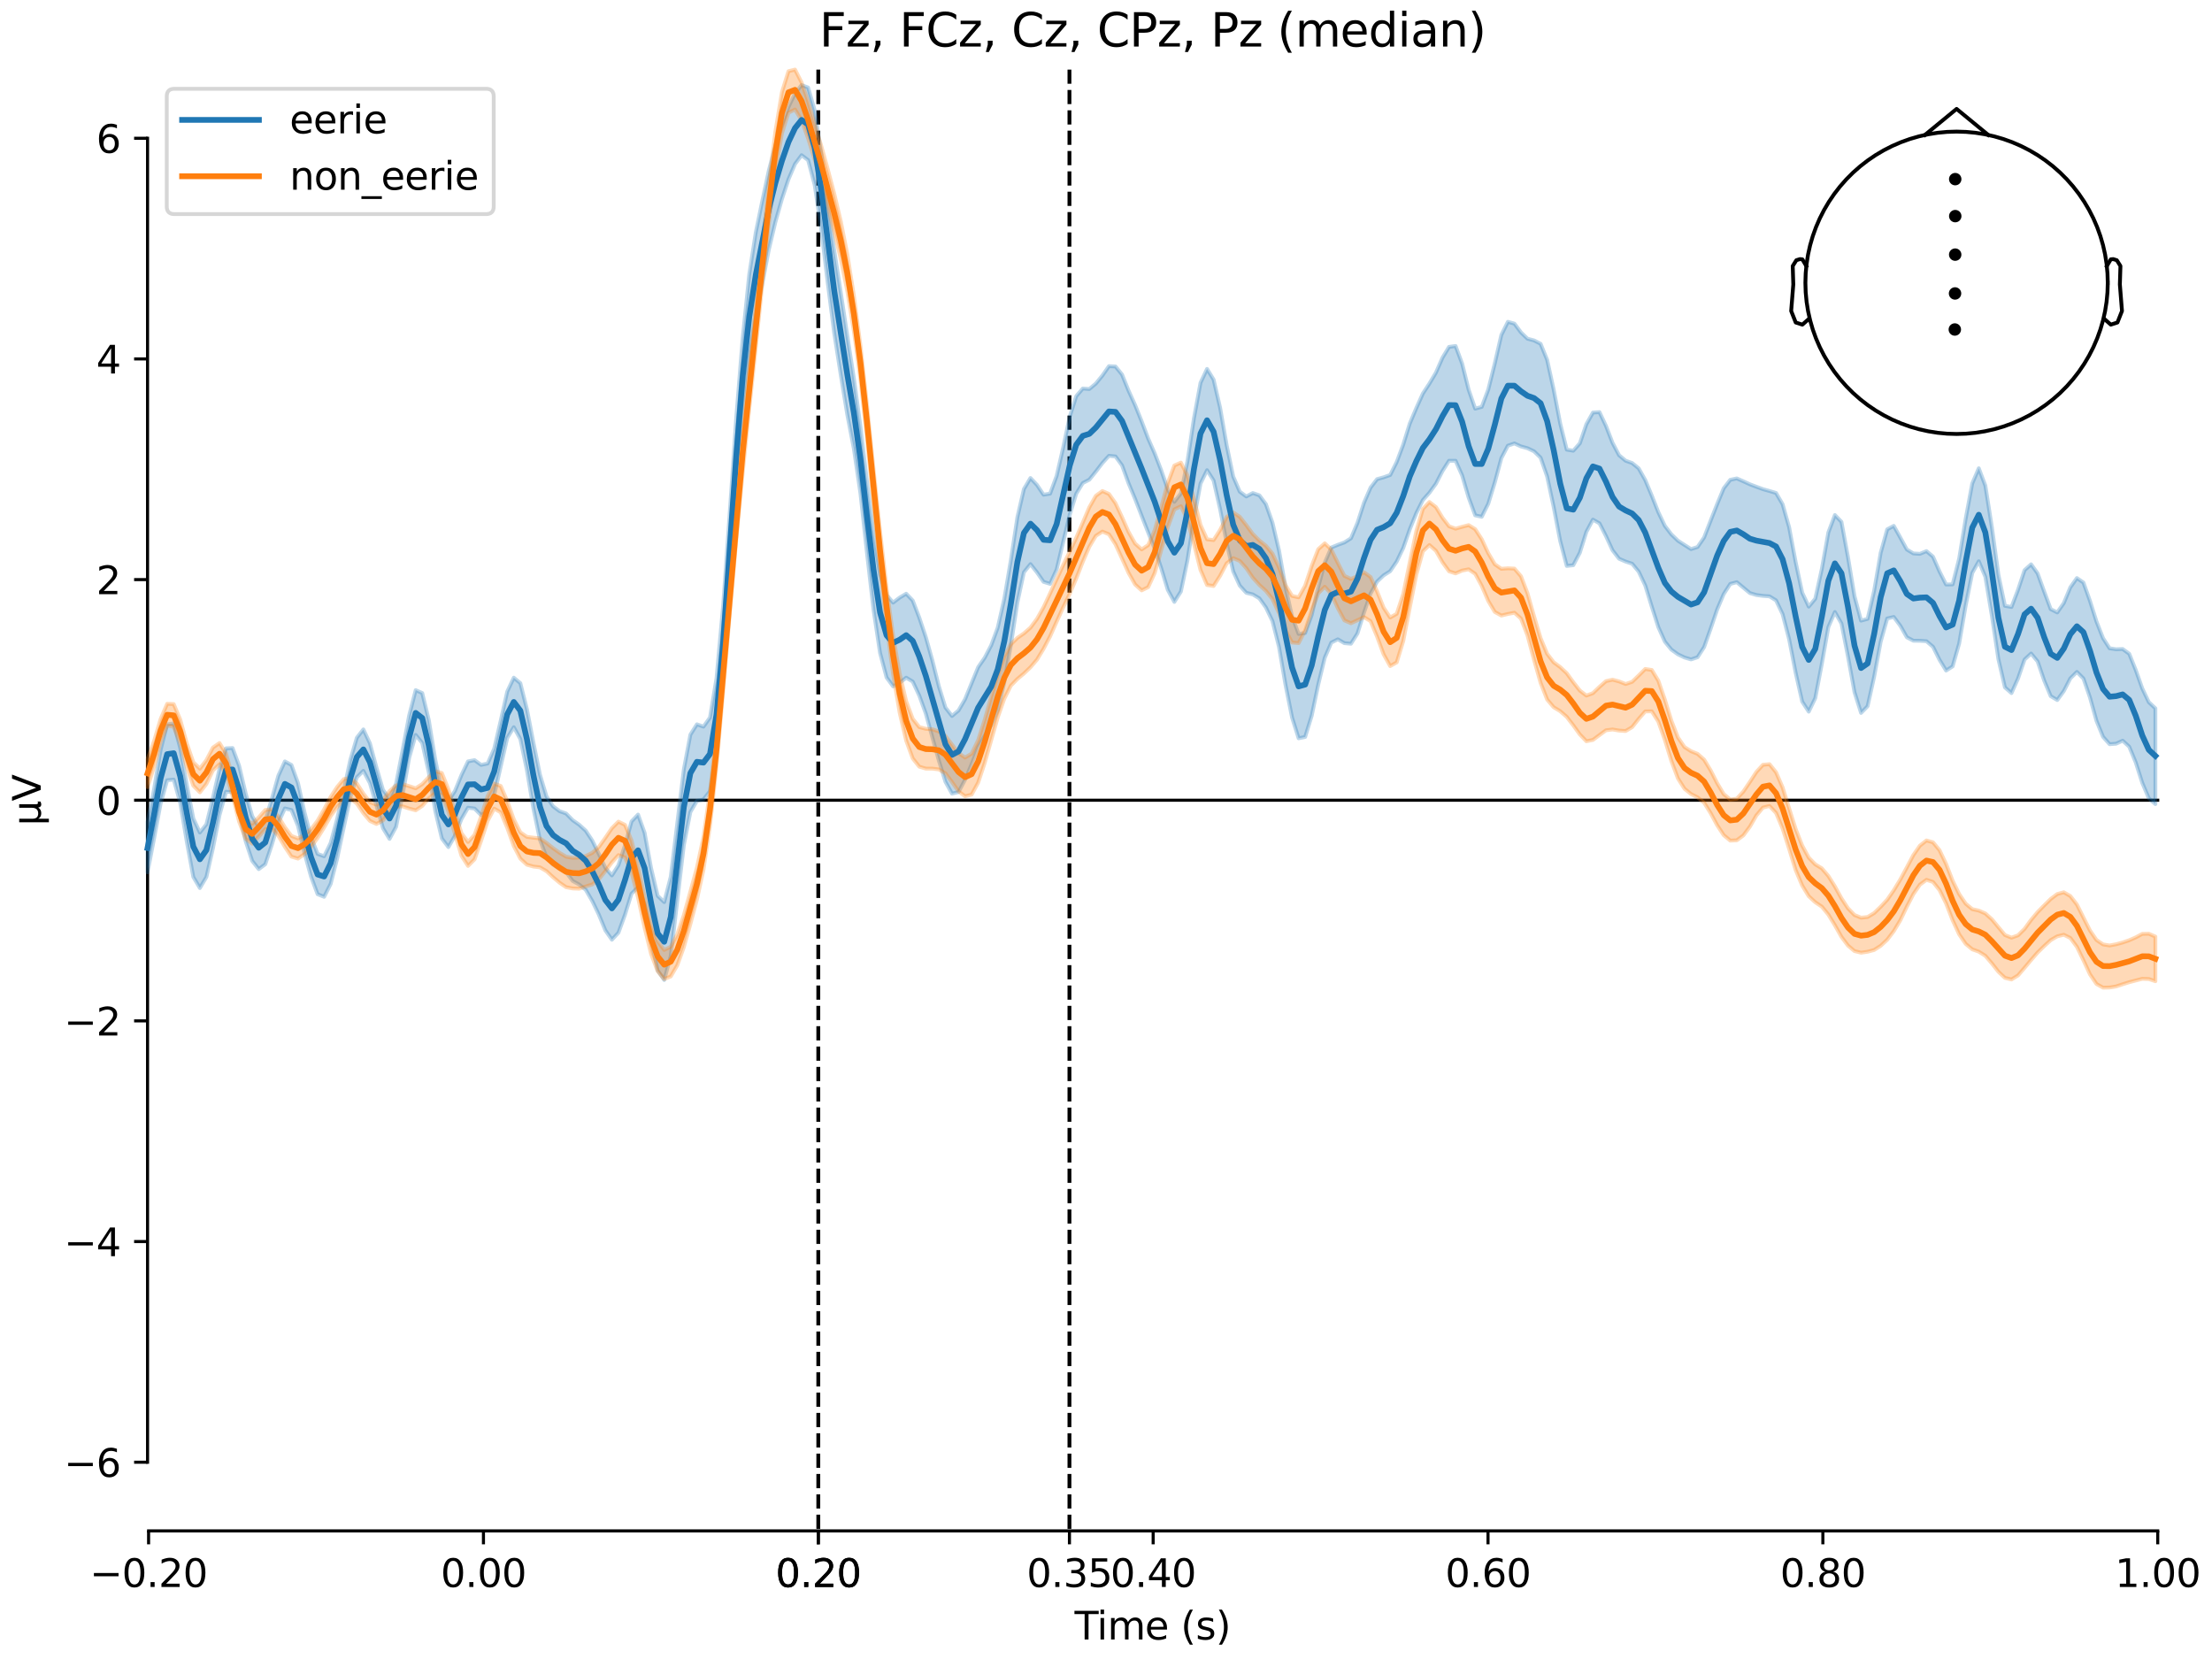 <?xml version="1.0" encoding="utf-8" standalone="no"?>
<!DOCTYPE svg PUBLIC "-//W3C//DTD SVG 1.1//EN"
  "http://www.w3.org/Graphics/SVG/1.1/DTD/svg11.dtd">
<svg xmlns:xlink="http://www.w3.org/1999/xlink" width="576pt" height="432pt" viewBox="0 0 576 432" xmlns="http://www.w3.org/2000/svg" version="1.1">
 <defs>
  <style type="text/css">*{stroke-linejoin: round; stroke-linecap: butt}</style>
 </defs>
 <g id="figure_1">
  <g id="patch_1">
   <path d="M 0 432 
L 576 432 
L 576 0 
L 0 0 
z
" style="fill: #ffffff"/>
  </g>
  <g id="axes_1">
   <g id="patch_2">
    <path d="M 38.421 398.644 
L 561.867 398.644 
L 561.867 18.118 
L 38.421 18.118 
L 38.421 398.644 
z
" style="fill: none; opacity: 0"/>
   </g>
   <g id="patch_3">
    <path d="M 38.421 380.761 
L 38.421 36.001 
" style="fill: none; stroke: #000000; stroke-width: 0.8; stroke-linejoin: miter; stroke-linecap: square"/>
   </g>
   <g id="LineCollection_1">
    <path d="M 213.084 18.118 
L 213.084 398.644 
" clip-path="url(#pc91d30634d)" style="fill: none; stroke-dasharray: 3.7,1.6; stroke-dashoffset: 0; stroke: #000000"/>
    <path d="M 278.481 18.118 
L 278.481 398.644 
" clip-path="url(#pc91d30634d)" style="fill: none; stroke-dasharray: 3.7,1.6; stroke-dashoffset: 0; stroke: #000000"/>
   </g>
   <g id="matplotlib.axis_1">
    <g id="xtick_1">
     <g id="line2d_1">
      <defs>
       <path id="mc8679f4155" d="M 0 0 
L 0 3.5 
" style="stroke: #000000; stroke-width: 0.8"/>
      </defs>
      <g>
       <use xlink:href="#mc8679f4155" x="38.693" y="398.644" style="stroke: #000000; stroke-width: 0.8"/>
      </g>
     </g>
     <g id="text_1">
      <!-- −0.20 -->
      <g transform="translate(23.37 413.242) scale(0.1 -0.1)">
       <defs>
        <path id="DejaVuSans-2212" d="M 678 2272 
L 4684 2272 
L 4684 1741 
L 678 1741 
L 678 2272 
z
" transform="scale(0.016)"/>
        <path id="DejaVuSans-30" d="M 2034 4250 
Q 1547 4250 1301 3770 
Q 1056 3291 1056 2328 
Q 1056 1369 1301 889 
Q 1547 409 2034 409 
Q 2525 409 2770 889 
Q 3016 1369 3016 2328 
Q 3016 3291 2770 3770 
Q 2525 4250 2034 4250 
z
M 2034 4750 
Q 2819 4750 3233 4129 
Q 3647 3509 3647 2328 
Q 3647 1150 3233 529 
Q 2819 -91 2034 -91 
Q 1250 -91 836 529 
Q 422 1150 422 2328 
Q 422 3509 836 4129 
Q 1250 4750 2034 4750 
z
" transform="scale(0.016)"/>
        <path id="DejaVuSans-2e" d="M 684 794 
L 1344 794 
L 1344 0 
L 684 0 
L 684 794 
z
" transform="scale(0.016)"/>
        <path id="DejaVuSans-32" d="M 1228 531 
L 3431 531 
L 3431 0 
L 469 0 
L 469 531 
Q 828 903 1448 1529 
Q 2069 2156 2228 2338 
Q 2531 2678 2651 2914 
Q 2772 3150 2772 3378 
Q 2772 3750 2511 3984 
Q 2250 4219 1831 4219 
Q 1534 4219 1204 4116 
Q 875 4013 500 3803 
L 500 4441 
Q 881 4594 1212 4672 
Q 1544 4750 1819 4750 
Q 2544 4750 2975 4387 
Q 3406 4025 3406 3419 
Q 3406 3131 3298 2873 
Q 3191 2616 2906 2266 
Q 2828 2175 2409 1742 
Q 1991 1309 1228 531 
z
" transform="scale(0.016)"/>
       </defs>
       <use xlink:href="#DejaVuSans-2212"/>
       <use xlink:href="#DejaVuSans-30" transform="translate(83.789 0)"/>
       <use xlink:href="#DejaVuSans-2e" transform="translate(147.412 0)"/>
       <use xlink:href="#DejaVuSans-32" transform="translate(179.199 0)"/>
       <use xlink:href="#DejaVuSans-30" transform="translate(242.822 0)"/>
      </g>
     </g>
    </g>
    <g id="xtick_2">
     <g id="line2d_2">
      <g>
       <use xlink:href="#mc8679f4155" x="125.889" y="398.644" style="stroke: #000000; stroke-width: 0.8"/>
      </g>
     </g>
     <g id="text_2">
      <!-- 0.00 -->
      <g transform="translate(114.756 413.242) scale(0.1 -0.1)">
       <use xlink:href="#DejaVuSans-30"/>
       <use xlink:href="#DejaVuSans-2e" transform="translate(63.623 0)"/>
       <use xlink:href="#DejaVuSans-30" transform="translate(95.41 0)"/>
       <use xlink:href="#DejaVuSans-30" transform="translate(159.033 0)"/>
      </g>
     </g>
    </g>
    <g id="xtick_3">
     <g id="line2d_3">
      <g>
       <use xlink:href="#mc8679f4155" x="213.084" y="398.644" style="stroke: #000000; stroke-width: 0.8"/>
      </g>
     </g>
     <g id="text_3">
      <!-- 0.20 -->
      <g transform="translate(201.952 413.242) scale(0.1 -0.1)">
       <use xlink:href="#DejaVuSans-30"/>
       <use xlink:href="#DejaVuSans-2e" transform="translate(63.623 0)"/>
       <use xlink:href="#DejaVuSans-32" transform="translate(95.41 0)"/>
       <use xlink:href="#DejaVuSans-30" transform="translate(159.033 0)"/>
      </g>
     </g>
    </g>
    <g id="xtick_4">
     <g id="line2d_4">
      <g>
       <use xlink:href="#mc8679f4155" x="213.084" y="398.644" style="stroke: #000000; stroke-width: 0.8"/>
      </g>
     </g>
     <g id="text_4">
      <!-- 0.20 -->
      <g transform="translate(201.952 413.242) scale(0.1 -0.1)">
       <use xlink:href="#DejaVuSans-30"/>
       <use xlink:href="#DejaVuSans-2e" transform="translate(63.623 0)"/>
       <use xlink:href="#DejaVuSans-32" transform="translate(95.41 0)"/>
       <use xlink:href="#DejaVuSans-30" transform="translate(159.033 0)"/>
      </g>
     </g>
    </g>
    <g id="xtick_5">
     <g id="line2d_5">
      <g>
       <use xlink:href="#mc8679f4155" x="278.481" y="398.644" style="stroke: #000000; stroke-width: 0.8"/>
      </g>
     </g>
     <g id="text_5">
      <!-- 0.35 -->
      <g transform="translate(267.348 413.242) scale(0.1 -0.1)">
       <defs>
        <path id="DejaVuSans-33" d="M 2597 2516 
Q 3050 2419 3304 2112 
Q 3559 1806 3559 1356 
Q 3559 666 3084 287 
Q 2609 -91 1734 -91 
Q 1441 -91 1130 -33 
Q 819 25 488 141 
L 488 750 
Q 750 597 1062 519 
Q 1375 441 1716 441 
Q 2309 441 2620 675 
Q 2931 909 2931 1356 
Q 2931 1769 2642 2001 
Q 2353 2234 1838 2234 
L 1294 2234 
L 1294 2753 
L 1863 2753 
Q 2328 2753 2575 2939 
Q 2822 3125 2822 3475 
Q 2822 3834 2567 4026 
Q 2313 4219 1838 4219 
Q 1578 4219 1281 4162 
Q 984 4106 628 3988 
L 628 4550 
Q 988 4650 1302 4700 
Q 1616 4750 1894 4750 
Q 2613 4750 3031 4423 
Q 3450 4097 3450 3541 
Q 3450 3153 3228 2886 
Q 3006 2619 2597 2516 
z
" transform="scale(0.016)"/>
        <path id="DejaVuSans-35" d="M 691 4666 
L 3169 4666 
L 3169 4134 
L 1269 4134 
L 1269 2991 
Q 1406 3038 1543 3061 
Q 1681 3084 1819 3084 
Q 2600 3084 3056 2656 
Q 3513 2228 3513 1497 
Q 3513 744 3044 326 
Q 2575 -91 1722 -91 
Q 1428 -91 1123 -41 
Q 819 9 494 109 
L 494 744 
Q 775 591 1075 516 
Q 1375 441 1709 441 
Q 2250 441 2565 725 
Q 2881 1009 2881 1497 
Q 2881 1984 2565 2268 
Q 2250 2553 1709 2553 
Q 1456 2553 1204 2497 
Q 953 2441 691 2322 
L 691 4666 
z
" transform="scale(0.016)"/>
       </defs>
       <use xlink:href="#DejaVuSans-30"/>
       <use xlink:href="#DejaVuSans-2e" transform="translate(63.623 0)"/>
       <use xlink:href="#DejaVuSans-33" transform="translate(95.41 0)"/>
       <use xlink:href="#DejaVuSans-35" transform="translate(159.033 0)"/>
      </g>
     </g>
    </g>
    <g id="xtick_6">
     <g id="line2d_6">
      <g>
       <use xlink:href="#mc8679f4155" x="300.28" y="398.644" style="stroke: #000000; stroke-width: 0.8"/>
      </g>
     </g>
     <g id="text_6">
      <!-- 0.40 -->
      <g transform="translate(289.147 413.242) scale(0.1 -0.1)">
       <defs>
        <path id="DejaVuSans-34" d="M 2419 4116 
L 825 1625 
L 2419 1625 
L 2419 4116 
z
M 2253 4666 
L 3047 4666 
L 3047 1625 
L 3713 1625 
L 3713 1100 
L 3047 1100 
L 3047 0 
L 2419 0 
L 2419 1100 
L 313 1100 
L 313 1709 
L 2253 4666 
z
" transform="scale(0.016)"/>
       </defs>
       <use xlink:href="#DejaVuSans-30"/>
       <use xlink:href="#DejaVuSans-2e" transform="translate(63.623 0)"/>
       <use xlink:href="#DejaVuSans-34" transform="translate(95.41 0)"/>
       <use xlink:href="#DejaVuSans-30" transform="translate(159.033 0)"/>
      </g>
     </g>
    </g>
    <g id="xtick_7">
     <g id="line2d_7">
      <g>
       <use xlink:href="#mc8679f4155" x="387.476" y="398.644" style="stroke: #000000; stroke-width: 0.8"/>
      </g>
     </g>
     <g id="text_7">
      <!-- 0.60 -->
      <g transform="translate(376.343 413.242) scale(0.1 -0.1)">
       <defs>
        <path id="DejaVuSans-36" d="M 2113 2584 
Q 1688 2584 1439 2293 
Q 1191 2003 1191 1497 
Q 1191 994 1439 701 
Q 1688 409 2113 409 
Q 2538 409 2786 701 
Q 3034 994 3034 1497 
Q 3034 2003 2786 2293 
Q 2538 2584 2113 2584 
z
M 3366 4563 
L 3366 3988 
Q 3128 4100 2886 4159 
Q 2644 4219 2406 4219 
Q 1781 4219 1451 3797 
Q 1122 3375 1075 2522 
Q 1259 2794 1537 2939 
Q 1816 3084 2150 3084 
Q 2853 3084 3261 2657 
Q 3669 2231 3669 1497 
Q 3669 778 3244 343 
Q 2819 -91 2113 -91 
Q 1303 -91 875 529 
Q 447 1150 447 2328 
Q 447 3434 972 4092 
Q 1497 4750 2381 4750 
Q 2619 4750 2861 4703 
Q 3103 4656 3366 4563 
z
" transform="scale(0.016)"/>
       </defs>
       <use xlink:href="#DejaVuSans-30"/>
       <use xlink:href="#DejaVuSans-2e" transform="translate(63.623 0)"/>
       <use xlink:href="#DejaVuSans-36" transform="translate(95.41 0)"/>
       <use xlink:href="#DejaVuSans-30" transform="translate(159.033 0)"/>
      </g>
     </g>
    </g>
    <g id="xtick_8">
     <g id="line2d_8">
      <g>
       <use xlink:href="#mc8679f4155" x="474.671" y="398.644" style="stroke: #000000; stroke-width: 0.8"/>
      </g>
     </g>
     <g id="text_8">
      <!-- 0.80 -->
      <g transform="translate(463.538 413.242) scale(0.1 -0.1)">
       <defs>
        <path id="DejaVuSans-38" d="M 2034 2216 
Q 1584 2216 1326 1975 
Q 1069 1734 1069 1313 
Q 1069 891 1326 650 
Q 1584 409 2034 409 
Q 2484 409 2743 651 
Q 3003 894 3003 1313 
Q 3003 1734 2745 1975 
Q 2488 2216 2034 2216 
z
M 1403 2484 
Q 997 2584 770 2862 
Q 544 3141 544 3541 
Q 544 4100 942 4425 
Q 1341 4750 2034 4750 
Q 2731 4750 3128 4425 
Q 3525 4100 3525 3541 
Q 3525 3141 3298 2862 
Q 3072 2584 2669 2484 
Q 3125 2378 3379 2068 
Q 3634 1759 3634 1313 
Q 3634 634 3220 271 
Q 2806 -91 2034 -91 
Q 1263 -91 848 271 
Q 434 634 434 1313 
Q 434 1759 690 2068 
Q 947 2378 1403 2484 
z
M 1172 3481 
Q 1172 3119 1398 2916 
Q 1625 2713 2034 2713 
Q 2441 2713 2670 2916 
Q 2900 3119 2900 3481 
Q 2900 3844 2670 4047 
Q 2441 4250 2034 4250 
Q 1625 4250 1398 4047 
Q 1172 3844 1172 3481 
z
" transform="scale(0.016)"/>
       </defs>
       <use xlink:href="#DejaVuSans-30"/>
       <use xlink:href="#DejaVuSans-2e" transform="translate(63.623 0)"/>
       <use xlink:href="#DejaVuSans-38" transform="translate(95.41 0)"/>
       <use xlink:href="#DejaVuSans-30" transform="translate(159.033 0)"/>
      </g>
     </g>
    </g>
    <g id="xtick_9">
     <g id="line2d_9">
      <g>
       <use xlink:href="#mc8679f4155" x="561.867" y="398.644" style="stroke: #000000; stroke-width: 0.8"/>
      </g>
     </g>
     <g id="text_9">
      <!-- 1.00 -->
      <g transform="translate(550.734 413.242) scale(0.1 -0.1)">
       <defs>
        <path id="DejaVuSans-31" d="M 794 531 
L 1825 531 
L 1825 4091 
L 703 3866 
L 703 4441 
L 1819 4666 
L 2450 4666 
L 2450 531 
L 3481 531 
L 3481 0 
L 794 0 
L 794 531 
z
" transform="scale(0.016)"/>
       </defs>
       <use xlink:href="#DejaVuSans-31"/>
       <use xlink:href="#DejaVuSans-2e" transform="translate(63.623 0)"/>
       <use xlink:href="#DejaVuSans-30" transform="translate(95.41 0)"/>
       <use xlink:href="#DejaVuSans-30" transform="translate(159.033 0)"/>
      </g>
     </g>
    </g>
    <g id="text_10">
     <!-- Time (s) -->
     <g transform="translate(279.815 426.92) scale(0.1 -0.1)">
      <defs>
       <path id="DejaVuSans-54" d="M -19 4666 
L 3928 4666 
L 3928 4134 
L 2272 4134 
L 2272 0 
L 1638 0 
L 1638 4134 
L -19 4134 
L -19 4666 
z
" transform="scale(0.016)"/>
       <path id="DejaVuSans-69" d="M 603 3500 
L 1178 3500 
L 1178 0 
L 603 0 
L 603 3500 
z
M 603 4863 
L 1178 4863 
L 1178 4134 
L 603 4134 
L 603 4863 
z
" transform="scale(0.016)"/>
       <path id="DejaVuSans-6d" d="M 3328 2828 
Q 3544 3216 3844 3400 
Q 4144 3584 4550 3584 
Q 5097 3584 5394 3201 
Q 5691 2819 5691 2113 
L 5691 0 
L 5113 0 
L 5113 2094 
Q 5113 2597 4934 2840 
Q 4756 3084 4391 3084 
Q 3944 3084 3684 2787 
Q 3425 2491 3425 1978 
L 3425 0 
L 2847 0 
L 2847 2094 
Q 2847 2600 2669 2842 
Q 2491 3084 2119 3084 
Q 1678 3084 1418 2786 
Q 1159 2488 1159 1978 
L 1159 0 
L 581 0 
L 581 3500 
L 1159 3500 
L 1159 2956 
Q 1356 3278 1631 3431 
Q 1906 3584 2284 3584 
Q 2666 3584 2933 3390 
Q 3200 3197 3328 2828 
z
" transform="scale(0.016)"/>
       <path id="DejaVuSans-65" d="M 3597 1894 
L 3597 1613 
L 953 1613 
Q 991 1019 1311 708 
Q 1631 397 2203 397 
Q 2534 397 2845 478 
Q 3156 559 3463 722 
L 3463 178 
Q 3153 47 2828 -22 
Q 2503 -91 2169 -91 
Q 1331 -91 842 396 
Q 353 884 353 1716 
Q 353 2575 817 3079 
Q 1281 3584 2069 3584 
Q 2775 3584 3186 3129 
Q 3597 2675 3597 1894 
z
M 3022 2063 
Q 3016 2534 2758 2815 
Q 2500 3097 2075 3097 
Q 1594 3097 1305 2825 
Q 1016 2553 972 2059 
L 3022 2063 
z
" transform="scale(0.016)"/>
       <path id="DejaVuSans-20" transform="scale(0.016)"/>
       <path id="DejaVuSans-28" d="M 1984 4856 
Q 1566 4138 1362 3434 
Q 1159 2731 1159 2009 
Q 1159 1288 1364 580 
Q 1569 -128 1984 -844 
L 1484 -844 
Q 1016 -109 783 600 
Q 550 1309 550 2009 
Q 550 2706 781 3412 
Q 1013 4119 1484 4856 
L 1984 4856 
z
" transform="scale(0.016)"/>
       <path id="DejaVuSans-73" d="M 2834 3397 
L 2834 2853 
Q 2591 2978 2328 3040 
Q 2066 3103 1784 3103 
Q 1356 3103 1142 2972 
Q 928 2841 928 2578 
Q 928 2378 1081 2264 
Q 1234 2150 1697 2047 
L 1894 2003 
Q 2506 1872 2764 1633 
Q 3022 1394 3022 966 
Q 3022 478 2636 193 
Q 2250 -91 1575 -91 
Q 1294 -91 989 -36 
Q 684 19 347 128 
L 347 722 
Q 666 556 975 473 
Q 1284 391 1588 391 
Q 1994 391 2212 530 
Q 2431 669 2431 922 
Q 2431 1156 2273 1281 
Q 2116 1406 1581 1522 
L 1381 1569 
Q 847 1681 609 1914 
Q 372 2147 372 2553 
Q 372 3047 722 3315 
Q 1072 3584 1716 3584 
Q 2034 3584 2315 3537 
Q 2597 3491 2834 3397 
z
" transform="scale(0.016)"/>
       <path id="DejaVuSans-29" d="M 513 4856 
L 1013 4856 
Q 1481 4119 1714 3412 
Q 1947 2706 1947 2009 
Q 1947 1309 1714 600 
Q 1481 -109 1013 -844 
L 513 -844 
Q 928 -128 1133 580 
Q 1338 1288 1338 2009 
Q 1338 2731 1133 3434 
Q 928 4138 513 4856 
z
" transform="scale(0.016)"/>
      </defs>
      <use xlink:href="#DejaVuSans-54"/>
      <use xlink:href="#DejaVuSans-69" transform="translate(57.959 0)"/>
      <use xlink:href="#DejaVuSans-6d" transform="translate(85.742 0)"/>
      <use xlink:href="#DejaVuSans-65" transform="translate(183.154 0)"/>
      <use xlink:href="#DejaVuSans-20" transform="translate(244.678 0)"/>
      <use xlink:href="#DejaVuSans-28" transform="translate(276.465 0)"/>
      <use xlink:href="#DejaVuSans-73" transform="translate(315.479 0)"/>
      <use xlink:href="#DejaVuSans-29" transform="translate(367.578 0)"/>
     </g>
    </g>
   </g>
   <g id="matplotlib.axis_2">
    <g id="ytick_1">
     <g id="line2d_10">
      <defs>
       <path id="m52dff73497" d="M 0 0 
L -3.5 0 
" style="stroke: #000000; stroke-width: 0.8"/>
      </defs>
      <g>
       <use xlink:href="#m52dff73497" x="38.421" y="380.761" style="stroke: #000000; stroke-width: 0.8"/>
      </g>
     </g>
     <g id="text_11">
      <!-- −6 -->
      <g transform="translate(16.678 384.561) scale(0.1 -0.1)">
       <use xlink:href="#DejaVuSans-2212"/>
       <use xlink:href="#DejaVuSans-36" transform="translate(83.789 0)"/>
      </g>
     </g>
    </g>
    <g id="ytick_2">
     <g id="line2d_11">
      <g>
       <use xlink:href="#m52dff73497" x="38.421" y="323.301" style="stroke: #000000; stroke-width: 0.8"/>
      </g>
     </g>
     <g id="text_12">
      <!-- −4 -->
      <g transform="translate(16.678 327.1) scale(0.1 -0.1)">
       <use xlink:href="#DejaVuSans-2212"/>
       <use xlink:href="#DejaVuSans-34" transform="translate(83.789 0)"/>
      </g>
     </g>
    </g>
    <g id="ytick_3">
     <g id="line2d_12">
      <g>
       <use xlink:href="#m52dff73497" x="38.421" y="265.841" style="stroke: #000000; stroke-width: 0.8"/>
      </g>
     </g>
     <g id="text_13">
      <!-- −2 -->
      <g transform="translate(16.678 269.64) scale(0.1 -0.1)">
       <use xlink:href="#DejaVuSans-2212"/>
       <use xlink:href="#DejaVuSans-32" transform="translate(83.789 0)"/>
      </g>
     </g>
    </g>
    <g id="ytick_4">
     <g id="line2d_13">
      <g>
       <use xlink:href="#m52dff73497" x="38.421" y="208.381" style="stroke: #000000; stroke-width: 0.8"/>
      </g>
     </g>
     <g id="text_14">
      <!-- 0 -->
      <g transform="translate(25.058 212.18) scale(0.1 -0.1)">
       <use xlink:href="#DejaVuSans-30"/>
      </g>
     </g>
    </g>
    <g id="ytick_5">
     <g id="line2d_14">
      <g>
       <use xlink:href="#m52dff73497" x="38.421" y="150.921" style="stroke: #000000; stroke-width: 0.8"/>
      </g>
     </g>
     <g id="text_15">
      <!-- 2 -->
      <g transform="translate(25.058 154.72) scale(0.1 -0.1)">
       <use xlink:href="#DejaVuSans-32"/>
      </g>
     </g>
    </g>
    <g id="ytick_6">
     <g id="line2d_15">
      <g>
       <use xlink:href="#m52dff73497" x="38.421" y="93.461" style="stroke: #000000; stroke-width: 0.8"/>
      </g>
     </g>
     <g id="text_16">
      <!-- 4 -->
      <g transform="translate(25.058 97.26) scale(0.1 -0.1)">
       <use xlink:href="#DejaVuSans-34"/>
      </g>
     </g>
    </g>
    <g id="ytick_7">
     <g id="line2d_16">
      <g>
       <use xlink:href="#m52dff73497" x="38.421" y="36.001" style="stroke: #000000; stroke-width: 0.8"/>
      </g>
     </g>
     <g id="text_17">
      <!-- 6 -->
      <g transform="translate(25.058 39.8) scale(0.1 -0.1)">
       <use xlink:href="#DejaVuSans-36"/>
      </g>
     </g>
    </g>
    <g id="text_18">
     <!-- µV -->
     <g transform="translate(10.599 214.982) rotate(-90) scale(0.1 -0.1)">
      <defs>
       <path id="DejaVuSans-b5" d="M 544 -1331 
L 544 3500 
L 1119 3500 
L 1119 1325 
Q 1119 872 1334 640 
Q 1550 409 1972 409 
Q 2434 409 2667 671 
Q 2900 934 2900 1459 
L 2900 3500 
L 3475 3500 
L 3475 806 
Q 3475 619 3529 530 
Q 3584 441 3700 441 
Q 3728 441 3778 458 
Q 3828 475 3916 513 
L 3916 50 
Q 3788 -22 3673 -56 
Q 3559 -91 3450 -91 
Q 3234 -91 3106 31 
Q 2978 153 2931 403 
Q 2775 156 2548 32 
Q 2322 -91 2016 -91 
Q 1697 -91 1473 31 
Q 1250 153 1119 397 
L 1119 -1331 
L 544 -1331 
z
" transform="scale(0.016)"/>
       <path id="DejaVuSans-56" d="M 1831 0 
L 50 4666 
L 709 4666 
L 2188 738 
L 3669 4666 
L 4325 4666 
L 2547 0 
L 1831 0 
z
" transform="scale(0.016)"/>
      </defs>
      <use xlink:href="#DejaVuSans-b5"/>
      <use xlink:href="#DejaVuSans-56" transform="translate(63.623 0)"/>
     </g>
    </g>
   </g>
   <g id="patch_4">
    <path d="M 38.693 398.644 
L 561.867 398.644 
" style="fill: none; stroke: #000000; stroke-width: 0.8; stroke-linejoin: miter; stroke-linecap: square"/>
   </g>
   <g id="patch_5">
    <path d="M 38.421 208.381 
L 561.867 208.381 
" style="fill: none; stroke: #000000; stroke-width: 0.8; stroke-linejoin: miter; stroke-linecap: square"/>
   </g>
   <g id="text_19">
    <!-- Fz, FCz, Cz, CPz, Pz (median) -->
    <g transform="translate(213.357 12.118) scale(0.12 -0.12)">
     <defs>
      <path id="DejaVuSans-46" d="M 628 4666 
L 3309 4666 
L 3309 4134 
L 1259 4134 
L 1259 2759 
L 3109 2759 
L 3109 2228 
L 1259 2228 
L 1259 0 
L 628 0 
L 628 4666 
z
" transform="scale(0.016)"/>
      <path id="DejaVuSans-7a" d="M 353 3500 
L 3084 3500 
L 3084 2975 
L 922 459 
L 3084 459 
L 3084 0 
L 275 0 
L 275 525 
L 2438 3041 
L 353 3041 
L 353 3500 
z
" transform="scale(0.016)"/>
      <path id="DejaVuSans-2c" d="M 750 794 
L 1409 794 
L 1409 256 
L 897 -744 
L 494 -744 
L 750 256 
L 750 794 
z
" transform="scale(0.016)"/>
      <path id="DejaVuSans-43" d="M 4122 4306 
L 4122 3641 
Q 3803 3938 3442 4084 
Q 3081 4231 2675 4231 
Q 1875 4231 1450 3742 
Q 1025 3253 1025 2328 
Q 1025 1406 1450 917 
Q 1875 428 2675 428 
Q 3081 428 3442 575 
Q 3803 722 4122 1019 
L 4122 359 
Q 3791 134 3420 21 
Q 3050 -91 2638 -91 
Q 1578 -91 968 557 
Q 359 1206 359 2328 
Q 359 3453 968 4101 
Q 1578 4750 2638 4750 
Q 3056 4750 3426 4639 
Q 3797 4528 4122 4306 
z
" transform="scale(0.016)"/>
      <path id="DejaVuSans-50" d="M 1259 4147 
L 1259 2394 
L 2053 2394 
Q 2494 2394 2734 2622 
Q 2975 2850 2975 3272 
Q 2975 3691 2734 3919 
Q 2494 4147 2053 4147 
L 1259 4147 
z
M 628 4666 
L 2053 4666 
Q 2838 4666 3239 4311 
Q 3641 3956 3641 3272 
Q 3641 2581 3239 2228 
Q 2838 1875 2053 1875 
L 1259 1875 
L 1259 0 
L 628 0 
L 628 4666 
z
" transform="scale(0.016)"/>
      <path id="DejaVuSans-64" d="M 2906 2969 
L 2906 4863 
L 3481 4863 
L 3481 0 
L 2906 0 
L 2906 525 
Q 2725 213 2448 61 
Q 2172 -91 1784 -91 
Q 1150 -91 751 415 
Q 353 922 353 1747 
Q 353 2572 751 3078 
Q 1150 3584 1784 3584 
Q 2172 3584 2448 3432 
Q 2725 3281 2906 2969 
z
M 947 1747 
Q 947 1113 1208 752 
Q 1469 391 1925 391 
Q 2381 391 2643 752 
Q 2906 1113 2906 1747 
Q 2906 2381 2643 2742 
Q 2381 3103 1925 3103 
Q 1469 3103 1208 2742 
Q 947 2381 947 1747 
z
" transform="scale(0.016)"/>
      <path id="DejaVuSans-61" d="M 2194 1759 
Q 1497 1759 1228 1600 
Q 959 1441 959 1056 
Q 959 750 1161 570 
Q 1363 391 1709 391 
Q 2188 391 2477 730 
Q 2766 1069 2766 1631 
L 2766 1759 
L 2194 1759 
z
M 3341 1997 
L 3341 0 
L 2766 0 
L 2766 531 
Q 2569 213 2275 61 
Q 1981 -91 1556 -91 
Q 1019 -91 701 211 
Q 384 513 384 1019 
Q 384 1609 779 1909 
Q 1175 2209 1959 2209 
L 2766 2209 
L 2766 2266 
Q 2766 2663 2505 2880 
Q 2244 3097 1772 3097 
Q 1472 3097 1187 3025 
Q 903 2953 641 2809 
L 641 3341 
Q 956 3463 1253 3523 
Q 1550 3584 1831 3584 
Q 2591 3584 2966 3190 
Q 3341 2797 3341 1997 
z
" transform="scale(0.016)"/>
      <path id="DejaVuSans-6e" d="M 3513 2113 
L 3513 0 
L 2938 0 
L 2938 2094 
Q 2938 2591 2744 2837 
Q 2550 3084 2163 3084 
Q 1697 3084 1428 2787 
Q 1159 2491 1159 1978 
L 1159 0 
L 581 0 
L 581 3500 
L 1159 3500 
L 1159 2956 
Q 1366 3272 1645 3428 
Q 1925 3584 2291 3584 
Q 2894 3584 3203 3211 
Q 3513 2838 3513 2113 
z
" transform="scale(0.016)"/>
     </defs>
     <use xlink:href="#DejaVuSans-46"/>
     <use xlink:href="#DejaVuSans-7a" transform="translate(57.52 0)"/>
     <use xlink:href="#DejaVuSans-2c" transform="translate(110.01 0)"/>
     <use xlink:href="#DejaVuSans-20" transform="translate(141.797 0)"/>
     <use xlink:href="#DejaVuSans-46" transform="translate(173.584 0)"/>
     <use xlink:href="#DejaVuSans-43" transform="translate(231.104 0)"/>
     <use xlink:href="#DejaVuSans-7a" transform="translate(300.928 0)"/>
     <use xlink:href="#DejaVuSans-2c" transform="translate(353.418 0)"/>
     <use xlink:href="#DejaVuSans-20" transform="translate(385.205 0)"/>
     <use xlink:href="#DejaVuSans-43" transform="translate(416.992 0)"/>
     <use xlink:href="#DejaVuSans-7a" transform="translate(486.816 0)"/>
     <use xlink:href="#DejaVuSans-2c" transform="translate(539.307 0)"/>
     <use xlink:href="#DejaVuSans-20" transform="translate(571.094 0)"/>
     <use xlink:href="#DejaVuSans-43" transform="translate(602.881 0)"/>
     <use xlink:href="#DejaVuSans-50" transform="translate(672.705 0)"/>
     <use xlink:href="#DejaVuSans-7a" transform="translate(733.008 0)"/>
     <use xlink:href="#DejaVuSans-2c" transform="translate(785.498 0)"/>
     <use xlink:href="#DejaVuSans-20" transform="translate(817.285 0)"/>
     <use xlink:href="#DejaVuSans-50" transform="translate(849.072 0)"/>
     <use xlink:href="#DejaVuSans-7a" transform="translate(909.375 0)"/>
     <use xlink:href="#DejaVuSans-20" transform="translate(961.865 0)"/>
     <use xlink:href="#DejaVuSans-28" transform="translate(993.652 0)"/>
     <use xlink:href="#DejaVuSans-6d" transform="translate(1032.666 0)"/>
     <use xlink:href="#DejaVuSans-65" transform="translate(1130.078 0)"/>
     <use xlink:href="#DejaVuSans-64" transform="translate(1191.602 0)"/>
     <use xlink:href="#DejaVuSans-69" transform="translate(1255.078 0)"/>
     <use xlink:href="#DejaVuSans-61" transform="translate(1282.861 0)"/>
     <use xlink:href="#DejaVuSans-6e" transform="translate(1344.141 0)"/>
     <use xlink:href="#DejaVuSans-29" transform="translate(1407.52 0)"/>
    </g>
   </g>
   <g id="legend_1">
    <g id="patch_6">
     <path d="M 45.421 55.753 
L 126.563 55.753 
Q 128.563 55.753 128.563 53.753 
L 128.563 25.118 
Q 128.563 23.118 126.563 23.118 
L 45.421 23.118 
Q 43.421 23.118 43.421 25.118 
L 43.421 53.753 
Q 43.421 55.753 45.421 55.753 
z
" style="fill: #ffffff; opacity: 0.8; stroke: #cccccc; stroke-linejoin: miter"/>
    </g>
    <g id="line2d_17">
     <path d="M 47.421 31.217 
L 57.421 31.217 
L 67.421 31.217 
" style="fill: none; stroke: #1f77b4; stroke-width: 1.5; stroke-linecap: square"/>
    </g>
    <g id="text_20">
     <!-- eerie -->
     <g transform="translate(75.421 34.717) scale(0.1 -0.1)">
      <defs>
       <path id="DejaVuSans-72" d="M 2631 2963 
Q 2534 3019 2420 3045 
Q 2306 3072 2169 3072 
Q 1681 3072 1420 2755 
Q 1159 2438 1159 1844 
L 1159 0 
L 581 0 
L 581 3500 
L 1159 3500 
L 1159 2956 
Q 1341 3275 1631 3429 
Q 1922 3584 2338 3584 
Q 2397 3584 2469 3576 
Q 2541 3569 2628 3553 
L 2631 2963 
z
" transform="scale(0.016)"/>
      </defs>
      <use xlink:href="#DejaVuSans-65"/>
      <use xlink:href="#DejaVuSans-65" transform="translate(61.523 0)"/>
      <use xlink:href="#DejaVuSans-72" transform="translate(123.047 0)"/>
      <use xlink:href="#DejaVuSans-69" transform="translate(164.16 0)"/>
      <use xlink:href="#DejaVuSans-65" transform="translate(191.943 0)"/>
     </g>
    </g>
    <g id="line2d_18">
     <path d="M 47.421 45.895 
L 57.421 45.895 
L 67.421 45.895 
" style="fill: none; stroke: #ff7f0e; stroke-width: 1.5; stroke-linecap: square"/>
    </g>
    <g id="text_21">
     <!-- non_eerie -->
     <g transform="translate(75.421 49.395) scale(0.1 -0.1)">
      <defs>
       <path id="DejaVuSans-6f" d="M 1959 3097 
Q 1497 3097 1228 2736 
Q 959 2375 959 1747 
Q 959 1119 1226 758 
Q 1494 397 1959 397 
Q 2419 397 2687 759 
Q 2956 1122 2956 1747 
Q 2956 2369 2687 2733 
Q 2419 3097 1959 3097 
z
M 1959 3584 
Q 2709 3584 3137 3096 
Q 3566 2609 3566 1747 
Q 3566 888 3137 398 
Q 2709 -91 1959 -91 
Q 1206 -91 779 398 
Q 353 888 353 1747 
Q 353 2609 779 3096 
Q 1206 3584 1959 3584 
z
" transform="scale(0.016)"/>
       <path id="DejaVuSans-5f" d="M 3263 -1063 
L 3263 -1509 
L -63 -1509 
L -63 -1063 
L 3263 -1063 
z
" transform="scale(0.016)"/>
      </defs>
      <use xlink:href="#DejaVuSans-6e"/>
      <use xlink:href="#DejaVuSans-6f" transform="translate(63.379 0)"/>
      <use xlink:href="#DejaVuSans-6e" transform="translate(124.561 0)"/>
      <use xlink:href="#DejaVuSans-5f" transform="translate(187.939 0)"/>
      <use xlink:href="#DejaVuSans-65" transform="translate(237.939 0)"/>
      <use xlink:href="#DejaVuSans-65" transform="translate(299.463 0)"/>
      <use xlink:href="#DejaVuSans-72" transform="translate(360.986 0)"/>
      <use xlink:href="#DejaVuSans-69" transform="translate(402.1 0)"/>
      <use xlink:href="#DejaVuSans-65" transform="translate(429.883 0)"/>
     </g>
    </g>
   </g>
   <g id="FillBetweenPolyCollection_1">
    <defs>
     <path id="m6afeeb9aab" d="M 38.421 -218.031 
L 38.421 -204.845 
L 40.124 -213.672 
L 41.827 -222.747 
L 43.53 -228.823 
L 45.233 -228.984 
L 46.936 -222.947 
L 48.639 -212.833 
L 50.342 -203.631 
L 52.045 -200.756 
L 53.748 -203.63 
L 55.451 -211.123 
L 57.154 -219.719 
L 58.857 -225.82 
L 60.56 -225.727 
L 62.263 -220.294 
L 63.966 -212.961 
L 65.669 -207.833 
L 67.372 -205.681 
L 69.075 -206.95 
L 70.778 -211.997 
L 72.481 -217.772 
L 74.184 -221.488 
L 75.887 -221.067 
L 77.59 -216.952 
L 79.294 -209.828 
L 80.997 -203.712 
L 82.7 -199.151 
L 84.403 -198.472 
L 86.106 -201.834 
L 87.809 -208.495 
L 89.512 -216.519 
L 91.215 -224.369 
L 92.918 -229.59 
L 94.621 -231.269 
L 96.324 -228.063 
L 98.027 -222.257 
L 99.73 -216.333 
L 101.433 -213.551 
L 103.136 -216.685 
L 104.839 -225 
L 106.542 -234.632 
L 108.245 -240.621 
L 109.948 -238.539 
L 111.651 -230.905 
L 113.354 -220.791 
L 115.057 -213.658 
L 116.76 -211.419 
L 118.463 -214.371 
L 120.166 -218.729 
L 121.87 -221.671 
L 123.573 -221.456 
L 125.276 -219.743 
L 126.979 -220.751 
L 128.682 -224.961 
L 130.385 -232.396 
L 132.088 -239.833 
L 133.791 -242.631 
L 135.494 -239.572 
L 137.197 -231.512 
L 138.9 -221.465 
L 140.603 -213.285 
L 142.306 -208.798 
L 144.009 -206.858 
L 145.712 -205.797 
L 147.415 -204.888 
L 149.118 -202.61 
L 150.821 -201.668 
L 152.524 -200.296 
L 154.227 -197.369 
L 155.93 -193.848 
L 157.633 -189.737 
L 159.336 -187.3 
L 161.039 -189.121 
L 162.742 -193.795 
L 164.446 -199.292 
L 166.149 -200.959 
L 167.852 -196.492 
L 169.555 -187.457 
L 171.258 -179.311 
L 172.961 -176.815 
L 174.664 -183.068 
L 176.367 -197.479 
L 178.07 -211.925 
L 179.773 -220.549 
L 181.476 -223.44 
L 183.179 -223.824 
L 184.882 -225.992 
L 186.585 -236.718 
L 188.288 -254.506 
L 189.991 -278.437 
L 191.694 -302.857 
L 193.397 -323.693 
L 195.1 -338.627 
L 196.803 -349.364 
L 198.506 -358.182 
L 200.209 -367.016 
L 201.912 -374.177 
L 203.615 -380.17 
L 205.318 -385.305 
L 207.022 -389.283 
L 208.725 -391.583 
L 210.428 -390.302 
L 212.131 -383.869 
L 213.834 -372.51 
L 215.537 -358.377 
L 217.24 -345.172 
L 218.943 -334.323 
L 220.646 -323.944 
L 222.349 -315.125 
L 224.052 -303.57 
L 225.755 -288.051 
L 227.458 -273.254 
L 229.161 -261.993 
L 230.864 -255.569 
L 232.567 -253.265 
L 234.27 -254.195 
L 235.973 -255.539 
L 237.676 -254.513 
L 239.379 -250.859 
L 241.082 -246.174 
L 242.785 -239.993 
L 244.488 -233.896 
L 246.191 -228.42 
L 247.894 -225.341 
L 249.598 -225.754 
L 251.301 -228.943 
L 253.004 -233.009 
L 254.707 -237.377 
L 256.41 -240.39 
L 258.113 -243.103 
L 259.816 -247.106 
L 261.519 -254.285 
L 263.222 -264.014 
L 264.925 -275.104 
L 266.628 -282.978 
L 268.331 -285.103 
L 270.034 -282.944 
L 271.737 -280.497 
L 273.44 -279.963 
L 275.143 -283.685 
L 276.846 -290.848 
L 278.549 -297.933 
L 280.252 -303.438 
L 281.955 -306.21 
L 283.658 -307.098 
L 285.361 -309.196 
L 287.064 -311.431 
L 288.767 -313.305 
L 290.47 -313.143 
L 292.174 -310.814 
L 293.877 -306.142 
L 295.58 -302.072 
L 297.283 -297.671 
L 298.986 -293.33 
L 300.689 -289.085 
L 302.392 -283.995 
L 304.095 -278.379 
L 305.798 -275.266 
L 307.501 -277.96 
L 309.204 -286.074 
L 310.907 -296.855 
L 312.61 -306.072 
L 314.313 -309.565 
L 316.016 -306.875 
L 317.719 -299.406 
L 319.422 -290.623 
L 321.125 -283.208 
L 322.828 -279.506 
L 324.531 -277.631 
L 326.234 -277.214 
L 327.937 -276.182 
L 329.64 -273.808 
L 331.343 -270.272 
L 333.046 -263.56 
L 334.75 -253.643 
L 336.453 -245.144 
L 338.156 -239.753 
L 339.859 -240.102 
L 341.562 -245.619 
L 343.265 -253.724 
L 344.968 -260.726 
L 346.671 -264.673 
L 348.374 -265.526 
L 350.077 -264.525 
L 351.78 -264.372 
L 353.483 -267.043 
L 355.186 -272.484 
L 356.889 -277.418 
L 358.592 -280.557 
L 360.295 -282.174 
L 361.998 -283.263 
L 363.701 -285.77 
L 365.404 -289.307 
L 367.107 -294.178 
L 368.81 -298.382 
L 370.513 -301.78 
L 372.216 -303.694 
L 373.919 -306.043 
L 375.622 -309.34 
L 377.326 -312.019 
L 379.029 -312.016 
L 380.732 -308.204 
L 382.435 -302.417 
L 384.138 -297.806 
L 385.841 -297.433 
L 387.544 -300.837 
L 389.247 -306.373 
L 390.95 -312.686 
L 392.653 -315.952 
L 394.356 -316.528 
L 396.059 -315.747 
L 397.762 -315.282 
L 399.465 -314.474 
L 401.168 -312.827 
L 402.871 -307.923 
L 404.574 -299.977 
L 406.277 -291.119 
L 407.98 -284.633 
L 409.683 -284.825 
L 411.386 -288.06 
L 413.089 -293.497 
L 414.792 -296.688 
L 416.495 -295.724 
L 418.198 -292.388 
L 419.902 -288.7 
L 421.605 -286.506 
L 423.308 -285.771 
L 425.011 -285.204 
L 426.714 -283.143 
L 428.417 -279.543 
L 430.12 -274.033 
L 431.823 -268.703 
L 433.526 -264.913 
L 435.229 -262.835 
L 436.932 -261.615 
L 438.635 -260.795 
L 440.338 -260.291 
L 442.041 -260.855 
L 443.744 -263.484 
L 445.447 -268.276 
L 447.15 -273.297 
L 448.853 -277.303 
L 450.556 -279.946 
L 452.259 -280.402 
L 453.962 -278.982 
L 455.665 -277.563 
L 457.368 -277.059 
L 459.071 -276.83 
L 460.774 -276.709 
L 462.478 -275.663 
L 464.181 -272.089 
L 465.884 -265.531 
L 467.587 -256.806 
L 469.29 -249.294 
L 470.993 -246.688 
L 472.696 -250.208 
L 474.399 -259.118 
L 476.102 -268.713 
L 477.805 -272.631 
L 479.508 -269.642 
L 481.211 -261.042 
L 482.914 -251.737 
L 484.617 -246.364 
L 486.32 -248.099 
L 488.023 -255.778 
L 489.726 -264.891 
L 491.429 -270.951 
L 493.132 -271.343 
L 494.835 -269.049 
L 496.538 -266.053 
L 498.241 -265.159 
L 499.944 -265.14 
L 501.647 -265.03 
L 503.35 -263.572 
L 505.054 -260.173 
L 506.757 -257.389 
L 508.46 -258.47 
L 510.163 -264.44 
L 511.866 -274.338 
L 513.569 -282.786 
L 515.272 -285.851 
L 516.975 -281.823 
L 518.678 -271.674 
L 520.381 -260.338 
L 522.084 -252.999 
L 523.787 -251.519 
L 525.49 -255.32 
L 527.193 -260.247 
L 528.896 -261.822 
L 530.599 -259.756 
L 532.302 -254.78 
L 534.005 -250.718 
L 535.708 -249.714 
L 537.411 -252.045 
L 539.114 -255.351 
L 540.817 -257.03 
L 542.52 -255.32 
L 544.223 -250.377 
L 545.926 -244.282 
L 547.63 -240.131 
L 549.333 -238.212 
L 551.036 -238.343 
L 552.739 -239.125 
L 554.442 -237.559 
L 556.145 -233.455 
L 557.848 -228.12 
L 559.551 -224.127 
L 561.254 -222.618 
L 561.254 -247.555 
L 561.254 -247.555 
L 559.551 -249.15 
L 557.848 -252.721 
L 556.145 -257.529 
L 554.442 -261.765 
L 552.739 -263 
L 551.036 -262.933 
L 549.333 -263.183 
L 547.63 -265.816 
L 545.926 -270.142 
L 544.223 -275.541 
L 542.52 -280.303 
L 540.817 -281.468 
L 539.114 -279.065 
L 537.411 -274.965 
L 535.708 -272.521 
L 534.005 -273.375 
L 532.302 -277.967 
L 530.599 -282.674 
L 528.896 -285.053 
L 527.193 -283.531 
L 525.49 -278.422 
L 523.787 -273.943 
L 522.084 -274.244 
L 520.381 -282.347 
L 518.678 -294.753 
L 516.975 -305.568 
L 515.272 -310.06 
L 513.569 -306.112 
L 511.866 -296.958 
L 510.163 -286.563 
L 508.46 -279.829 
L 506.757 -279.801 
L 505.054 -283.174 
L 503.35 -287.048 
L 501.647 -288.495 
L 499.944 -287.782 
L 498.241 -287.886 
L 496.538 -288.908 
L 494.835 -292.029 
L 493.132 -295.068 
L 491.429 -294.161 
L 489.726 -288.052 
L 488.023 -278.165 
L 486.32 -270.851 
L 484.617 -270.388 
L 482.914 -276.731 
L 481.211 -286.915 
L 479.508 -296.121 
L 477.805 -297.884 
L 476.102 -293.364 
L 474.399 -283.852 
L 472.696 -276.098 
L 470.993 -274.038 
L 469.29 -277.688 
L 467.587 -285.626 
L 465.884 -294.708 
L 464.181 -300.719 
L 462.478 -303.629 
L 460.774 -304.143 
L 459.071 -304.625 
L 457.368 -305.247 
L 455.665 -305.889 
L 453.962 -306.674 
L 452.259 -307.418 
L 450.556 -307.052 
L 448.853 -304.853 
L 447.15 -300.752 
L 445.447 -296.43 
L 443.744 -292.044 
L 442.041 -289.562 
L 440.338 -289.024 
L 438.635 -290.103 
L 436.932 -291.201 
L 435.229 -292.841 
L 433.526 -295.068 
L 431.823 -298.634 
L 430.12 -302.948 
L 428.417 -307 
L 426.714 -310.037 
L 425.011 -311.426 
L 423.308 -312.031 
L 421.605 -313.459 
L 419.902 -316.683 
L 418.198 -321.086 
L 416.495 -324.687 
L 414.792 -324.57 
L 413.089 -321.539 
L 411.386 -316.553 
L 409.683 -314.639 
L 407.98 -314.914 
L 406.277 -321.726 
L 404.574 -330.548 
L 402.871 -338.309 
L 401.168 -342.475 
L 399.465 -343.354 
L 397.762 -343.797 
L 396.059 -345.438 
L 394.356 -347.725 
L 392.653 -348.199 
L 390.95 -344.794 
L 389.247 -337.407 
L 387.544 -330.573 
L 385.841 -326.047 
L 384.138 -325.594 
L 382.435 -330.508 
L 380.732 -337.346 
L 379.029 -341.903 
L 377.326 -341.673 
L 375.622 -338.856 
L 373.919 -334.987 
L 372.216 -332.116 
L 370.513 -329.529 
L 368.81 -325.742 
L 367.107 -321.725 
L 365.404 -316.248 
L 363.701 -311.701 
L 361.998 -308.31 
L 360.295 -307.711 
L 358.592 -307.235 
L 356.889 -305.024 
L 355.186 -301.097 
L 353.483 -295.847 
L 351.78 -291.825 
L 350.077 -290.75 
L 348.374 -290.13 
L 346.671 -289.423 
L 344.968 -285.501 
L 343.265 -279.127 
L 341.562 -271.86 
L 339.859 -267.179 
L 338.156 -266.928 
L 336.453 -271.497 
L 334.75 -279.08 
L 333.046 -288.699 
L 331.343 -295.909 
L 329.64 -300.723 
L 327.937 -303.015 
L 326.234 -303.609 
L 324.531 -302.717 
L 322.828 -303.977 
L 321.125 -307.922 
L 319.422 -316.049 
L 317.719 -325.808 
L 316.016 -333.165 
L 314.313 -335.932 
L 312.61 -332.324 
L 310.907 -323.118 
L 309.204 -311.805 
L 307.501 -303.527 
L 305.798 -301.338 
L 304.095 -304.538 
L 302.392 -309.511 
L 300.689 -313.918 
L 298.986 -317.793 
L 297.283 -322.295 
L 295.58 -326.518 
L 293.877 -330.274 
L 292.174 -334.477 
L 290.47 -336.568 
L 288.767 -336.652 
L 287.064 -334.212 
L 285.361 -332.129 
L 283.658 -330.702 
L 281.955 -330.832 
L 280.252 -328.836 
L 278.549 -323.505 
L 276.846 -315.435 
L 275.143 -308.061 
L 273.44 -303.458 
L 271.737 -303.184 
L 270.034 -305.721 
L 268.331 -307.523 
L 266.628 -304.667 
L 264.925 -297.31 
L 263.222 -286.101 
L 261.519 -276.104 
L 259.816 -268.59 
L 258.113 -263.979 
L 256.41 -260.719 
L 254.707 -258.258 
L 253.004 -254.101 
L 251.301 -249.93 
L 249.598 -246.995 
L 247.894 -245.565 
L 246.191 -247.754 
L 244.488 -253.257 
L 242.785 -260.043 
L 241.082 -266.096 
L 239.379 -271.183 
L 237.676 -275.622 
L 235.973 -277.4 
L 234.27 -276.389 
L 232.567 -275.09 
L 230.864 -277.034 
L 229.161 -282.432 
L 227.458 -293.184 
L 225.755 -306.655 
L 224.052 -320.988 
L 222.349 -333.474 
L 220.646 -344.497 
L 218.943 -355.784 
L 217.24 -366.73 
L 215.537 -378.773 
L 213.834 -392.178 
L 212.131 -403.306 
L 210.428 -409.207 
L 208.725 -409.849 
L 207.022 -407.666 
L 205.318 -404.156 
L 203.615 -399.539 
L 201.912 -394.09 
L 200.209 -387.621 
L 198.506 -379.701 
L 196.803 -371.449 
L 195.1 -360.53 
L 193.397 -344 
L 191.694 -322.924 
L 189.991 -298 
L 188.288 -274.138 
L 186.585 -255.415 
L 184.882 -245.154 
L 183.179 -242.781 
L 181.476 -243.391 
L 179.773 -240.695 
L 178.07 -231.658 
L 176.367 -217.651 
L 174.664 -203.702 
L 172.961 -197.099 
L 171.258 -198.723 
L 169.555 -205.883 
L 167.852 -215.148 
L 166.149 -219.884 
L 164.446 -218.093 
L 162.742 -211.923 
L 161.039 -206.687 
L 159.336 -204.047 
L 157.633 -206.029 
L 155.93 -209.666 
L 154.227 -213.12 
L 152.524 -215.69 
L 150.821 -217.24 
L 149.118 -218.436 
L 147.415 -220.166 
L 145.712 -220.77 
L 144.009 -222.049 
L 142.306 -224.617 
L 140.603 -230.293 
L 138.9 -238.627 
L 137.197 -247.376 
L 135.494 -254.107 
L 133.791 -255.537 
L 132.088 -251.931 
L 130.385 -244.337 
L 128.682 -237.02 
L 126.979 -233.185 
L 125.276 -232.826 
L 123.573 -234.059 
L 121.87 -233.732 
L 120.166 -230.189 
L 118.463 -226.026 
L 116.76 -223.407 
L 115.057 -225.927 
L 113.354 -234.142 
L 111.651 -244.529 
L 109.948 -251.533 
L 108.245 -252.286 
L 106.542 -245.705 
L 104.839 -236.657 
L 103.136 -227.913 
L 101.433 -224.098 
L 99.73 -226.312 
L 98.027 -232.139 
L 96.324 -238.451 
L 94.621 -242.061 
L 92.918 -239.887 
L 91.215 -234.102 
L 89.512 -226.138 
L 87.809 -218.822 
L 86.106 -212.506 
L 84.403 -209.026 
L 82.7 -209.647 
L 80.997 -213.999 
L 79.294 -220.472 
L 77.59 -228.118 
L 75.887 -232.81 
L 74.184 -233.734 
L 72.481 -230.025 
L 70.778 -223.965 
L 69.075 -218.338 
L 67.372 -216.612 
L 65.669 -219.504 
L 63.966 -225.435 
L 62.263 -232.619 
L 60.56 -237.209 
L 58.857 -237.13 
L 57.154 -231.727 
L 55.451 -224.283 
L 53.748 -217.357 
L 52.045 -215.216 
L 50.342 -218.88 
L 48.639 -227.609 
L 46.936 -237.147 
L 45.233 -243.624 
L 43.53 -243.387 
L 41.827 -236.792 
L 40.124 -226.491 
L 38.421 -218.031 
z
" style="stroke: #1f77b4; stroke-opacity: 0.3"/>
    </defs>
    <g>
     <use xlink:href="#m6afeeb9aab" x="0" y="432" style="fill: #1f77b4; fill-opacity: 0.3; stroke: #1f77b4; stroke-opacity: 0.3"/>
    </g>
   </g>
   <g id="FillBetweenPolyCollection_2">
    <defs>
     <path id="m42a9b0f872" d="M 38.421 -234.321 
L 38.421 -227.042 
L 40.124 -232.356 
L 41.827 -238.83 
L 43.53 -243.048 
L 45.233 -242.739 
L 46.936 -238.513 
L 48.639 -232.308 
L 50.342 -227.411 
L 52.045 -225.676 
L 53.748 -227.86 
L 55.451 -231.401 
L 57.154 -232.983 
L 58.857 -230.568 
L 60.56 -224.736 
L 62.263 -218.048 
L 63.966 -213.589 
L 65.669 -212.311 
L 67.372 -214.146 
L 69.075 -216.058 
L 70.778 -216.249 
L 72.481 -214.371 
L 74.184 -211.488 
L 75.887 -208.939 
L 77.59 -208.424 
L 79.294 -209.61 
L 80.997 -211.45 
L 82.7 -213.792 
L 84.403 -216.514 
L 86.106 -219.507 
L 87.809 -221.873 
L 89.512 -223.777 
L 91.215 -224.163 
L 92.918 -222.766 
L 94.621 -220.258 
L 96.324 -218.229 
L 98.027 -217.443 
L 99.73 -218.366 
L 101.433 -220.536 
L 103.136 -221.959 
L 104.839 -222.027 
L 106.542 -221.458 
L 108.245 -220.999 
L 109.948 -222.135 
L 111.651 -224.073 
L 113.354 -225.506 
L 115.057 -224.951 
L 116.76 -220.689 
L 118.463 -214.849 
L 120.166 -209.161 
L 121.87 -206.518 
L 123.573 -208.225 
L 125.276 -213.034 
L 126.979 -218.238 
L 128.682 -221.431 
L 130.385 -220.468 
L 132.088 -216.432 
L 133.791 -211.689 
L 135.494 -208.423 
L 137.197 -206.834 
L 138.9 -206.355 
L 140.603 -206.148 
L 142.306 -205.155 
L 144.009 -203.582 
L 145.712 -202.145 
L 147.415 -200.978 
L 149.118 -200.657 
L 150.821 -200.589 
L 152.524 -201.167 
L 154.227 -201.691 
L 155.93 -203.053 
L 157.633 -205.157 
L 159.336 -207.44 
L 161.039 -209.331 
L 162.742 -208.722 
L 164.446 -204.807 
L 166.149 -198.245 
L 167.852 -190.444 
L 169.555 -183.554 
L 171.258 -179.084 
L 172.961 -177.058 
L 174.664 -177.736 
L 176.367 -180.649 
L 178.07 -185.368 
L 179.773 -191.379 
L 181.476 -197.763 
L 183.179 -205.516 
L 184.882 -216.961 
L 186.585 -232.526 
L 188.288 -251.677 
L 189.991 -271.577 
L 191.694 -291.056 
L 193.397 -308.935 
L 195.1 -325.488 
L 196.803 -341.512 
L 198.506 -358.05 
L 200.209 -373.707 
L 201.912 -387.372 
L 203.615 -397.288 
L 205.318 -402.654 
L 207.022 -403.489 
L 208.725 -400.698 
L 210.428 -395.96 
L 212.131 -390.462 
L 213.834 -384.524 
L 215.537 -378.268 
L 217.24 -371.62 
L 218.943 -364.59 
L 220.646 -356.152 
L 222.349 -345.747 
L 224.052 -333.287 
L 225.755 -317.798 
L 227.458 -300.778 
L 229.161 -284.015 
L 230.864 -269.267 
L 232.567 -256.419 
L 234.27 -246.41 
L 235.973 -239.131 
L 237.676 -234.503 
L 239.379 -232.362 
L 241.082 -231.86 
L 242.785 -231.85 
L 244.488 -231.639 
L 246.191 -230.638 
L 247.894 -228.366 
L 249.598 -225.931 
L 251.301 -224.659 
L 253.004 -225.084 
L 254.707 -228.201 
L 256.41 -233.323 
L 258.113 -239.274 
L 259.816 -245.2 
L 261.519 -250.066 
L 263.222 -253.452 
L 264.925 -255.197 
L 266.628 -256.615 
L 268.331 -258.237 
L 270.034 -260.237 
L 271.737 -263.046 
L 273.44 -266.289 
L 275.143 -270.098 
L 276.846 -273.841 
L 278.549 -277.359 
L 280.252 -281.365 
L 281.955 -285.709 
L 283.658 -289.631 
L 285.361 -292.477 
L 287.064 -293.577 
L 288.767 -292.882 
L 290.47 -290.255 
L 292.174 -286.553 
L 293.877 -282.817 
L 295.58 -279.799 
L 297.283 -278.268 
L 298.986 -279.112 
L 300.689 -282.811 
L 302.392 -288.782 
L 304.095 -294.76 
L 305.798 -299.347 
L 307.501 -300.174 
L 309.204 -296.686 
L 310.907 -290.366 
L 312.61 -283.58 
L 314.313 -279.657 
L 316.016 -279.405 
L 317.719 -282.071 
L 319.422 -285.305 
L 321.125 -286.661 
L 322.828 -285.942 
L 324.531 -284.043 
L 326.234 -281.556 
L 327.937 -279.673 
L 329.64 -278.12 
L 331.343 -276.026 
L 333.046 -272.327 
L 334.75 -267.804 
L 336.453 -264.699 
L 338.156 -264.542 
L 339.859 -267.843 
L 341.562 -273.026 
L 343.265 -277.491 
L 344.968 -279.207 
L 346.671 -277.313 
L 348.374 -273.611 
L 350.077 -270.456 
L 351.78 -269.706 
L 353.483 -270.499 
L 355.186 -271.305 
L 356.889 -270.259 
L 358.592 -266.218 
L 360.295 -261.609 
L 361.998 -258.554 
L 363.701 -259.515 
L 365.404 -265.088 
L 367.107 -273.795 
L 368.81 -282.359 
L 370.513 -288.436 
L 372.216 -290.079 
L 373.919 -288.565 
L 375.622 -285.583 
L 377.326 -283.232 
L 379.029 -282.69 
L 380.732 -283.423 
L 382.435 -283.753 
L 384.138 -282.577 
L 385.841 -279.433 
L 387.544 -275.501 
L 389.247 -272.644 
L 390.95 -271.712 
L 392.653 -272.124 
L 394.356 -272.448 
L 396.059 -270.928 
L 397.762 -266.519 
L 399.465 -260.181 
L 401.168 -254.192 
L 402.871 -249.851 
L 404.574 -247.838 
L 406.277 -246.808 
L 407.98 -245.325 
L 409.683 -243.116 
L 411.386 -240.755 
L 413.089 -238.983 
L 414.792 -239.324 
L 416.495 -240.59 
L 418.198 -241.84 
L 419.902 -242.05 
L 421.605 -241.758 
L 423.308 -241.648 
L 425.011 -242.651 
L 426.714 -244.802 
L 428.417 -246.745 
L 430.12 -246.775 
L 431.823 -244.105 
L 433.526 -239.34 
L 435.229 -233.827 
L 436.932 -229.298 
L 438.635 -226.621 
L 440.338 -225.235 
L 442.041 -224.372 
L 443.744 -222.989 
L 445.447 -220.258 
L 447.15 -217.11 
L 448.853 -214.527 
L 450.556 -213.114 
L 452.259 -213.192 
L 453.962 -214.45 
L 455.665 -216.739 
L 457.368 -219.68 
L 459.071 -221.706 
L 460.774 -222.127 
L 462.478 -220.306 
L 464.181 -216.269 
L 465.884 -210.974 
L 467.587 -205.444 
L 469.29 -201.406 
L 470.993 -198.627 
L 472.696 -197.054 
L 474.399 -195.912 
L 476.102 -193.836 
L 477.805 -191.061 
L 479.508 -188.046 
L 481.211 -185.769 
L 482.914 -184.338 
L 484.617 -183.925 
L 486.32 -184.17 
L 488.023 -184.628 
L 489.726 -185.713 
L 491.429 -187.303 
L 493.132 -189.528 
L 494.835 -192.36 
L 496.538 -195.909 
L 498.241 -199.179 
L 499.944 -201.644 
L 501.647 -202.898 
L 503.35 -202.346 
L 505.054 -200.214 
L 506.757 -196.753 
L 508.46 -192.375 
L 510.163 -188.702 
L 511.866 -186.212 
L 513.569 -184.795 
L 515.272 -184.189 
L 516.975 -183.118 
L 518.678 -181.132 
L 520.381 -178.963 
L 522.084 -177.362 
L 523.787 -176.953 
L 525.49 -178.003 
L 527.193 -179.984 
L 528.896 -182.022 
L 530.599 -183.974 
L 532.302 -185.635 
L 534.005 -187.194 
L 535.708 -188.182 
L 537.411 -188.597 
L 539.114 -187.754 
L 540.817 -185.456 
L 542.52 -181.953 
L 544.223 -178.287 
L 545.926 -175.772 
L 547.63 -174.816 
L 549.333 -174.857 
L 551.036 -175.139 
L 552.739 -175.701 
L 554.442 -176.237 
L 556.145 -176.687 
L 557.848 -177.12 
L 559.551 -177.065 
L 561.254 -176.492 
L 561.254 -188.113 
L 561.254 -188.113 
L 559.551 -188.86 
L 557.848 -188.82 
L 556.145 -187.907 
L 554.442 -187.158 
L 552.739 -186.586 
L 551.036 -186.116 
L 549.333 -185.799 
L 547.63 -186.08 
L 545.926 -187.222 
L 544.223 -189.705 
L 542.52 -193.08 
L 540.817 -196.471 
L 539.114 -198.664 
L 537.411 -199.654 
L 535.708 -199.196 
L 534.005 -197.911 
L 532.302 -196.232 
L 530.599 -194.503 
L 528.896 -192.467 
L 527.193 -190.127 
L 525.49 -188.439 
L 523.787 -187.836 
L 522.084 -188.518 
L 520.381 -190.569 
L 518.678 -192.618 
L 516.975 -194.143 
L 515.272 -194.883 
L 513.569 -195.257 
L 511.866 -196.683 
L 510.163 -199.186 
L 508.46 -202.658 
L 506.757 -207.034 
L 505.054 -210.603 
L 503.35 -212.667 
L 501.647 -213.149 
L 499.944 -211.796 
L 498.241 -209.346 
L 496.538 -206.138 
L 494.835 -202.978 
L 493.132 -200.171 
L 491.429 -197.714 
L 489.726 -195.889 
L 488.023 -194.238 
L 486.32 -193.213 
L 484.617 -193.034 
L 482.914 -193.73 
L 481.211 -195.477 
L 479.508 -198.073 
L 477.805 -201.174 
L 476.102 -203.894 
L 474.399 -205.882 
L 472.696 -206.925 
L 470.993 -208.671 
L 469.29 -211.806 
L 467.587 -216.116 
L 465.884 -221.505 
L 464.181 -226.971 
L 462.478 -230.894 
L 460.774 -233.009 
L 459.071 -232.847 
L 457.368 -230.995 
L 455.665 -228.392 
L 453.962 -225.874 
L 452.259 -224.025 
L 450.556 -223.792 
L 448.853 -225.213 
L 447.15 -228.059 
L 445.447 -231.401 
L 443.744 -234.198 
L 442.041 -235.701 
L 440.338 -236.393 
L 438.635 -237.471 
L 436.932 -239.957 
L 435.229 -244.301 
L 433.526 -249.81 
L 431.823 -254.744 
L 430.12 -257.544 
L 428.417 -257.8 
L 426.714 -256.108 
L 425.011 -254.46 
L 423.308 -253.883 
L 421.605 -254.563 
L 419.902 -255.008 
L 418.198 -254.64 
L 416.495 -253.137 
L 414.792 -251.501 
L 413.089 -250.872 
L 411.386 -252.183 
L 409.683 -254.351 
L 407.98 -256.693 
L 406.277 -258.285 
L 404.574 -259.541 
L 402.871 -261.754 
L 401.168 -265.826 
L 399.465 -271.503 
L 397.762 -277.5 
L 396.059 -281.949 
L 394.356 -283.936 
L 392.653 -284.015 
L 390.95 -283.89 
L 389.247 -285.063 
L 387.544 -287.946 
L 385.841 -291.586 
L 384.138 -294.208 
L 382.435 -295.257 
L 380.732 -294.819 
L 379.029 -294.338 
L 377.326 -294.954 
L 375.622 -297.184 
L 373.919 -299.958 
L 372.216 -301.271 
L 370.513 -299.471 
L 368.81 -293.689 
L 367.107 -285.597 
L 365.404 -277.33 
L 363.701 -272.172 
L 361.998 -271.196 
L 360.295 -273.757 
L 358.592 -277.994 
L 356.889 -281.752 
L 355.186 -282.985 
L 353.483 -281.968 
L 351.78 -281.254 
L 350.077 -282.049 
L 348.374 -285.407 
L 346.671 -288.875 
L 344.968 -290.517 
L 343.265 -288.986 
L 341.562 -284.623 
L 339.859 -279.503 
L 338.156 -276.462 
L 336.453 -276.83 
L 334.75 -279.618 
L 333.046 -284.235 
L 331.343 -287.853 
L 329.64 -289.883 
L 327.937 -291.257 
L 326.234 -292.945 
L 324.531 -295.253 
L 322.828 -297.427 
L 321.125 -298.568 
L 319.422 -297.387 
L 317.719 -294.014 
L 316.016 -291.367 
L 314.313 -291.566 
L 312.61 -295.33 
L 310.907 -302.008 
L 309.204 -308.208 
L 307.501 -311.539 
L 305.798 -310.779 
L 304.095 -306.243 
L 302.392 -299.954 
L 300.689 -293.937 
L 298.986 -290.054 
L 297.283 -288.94 
L 295.58 -290.463 
L 293.877 -293.476 
L 292.174 -297.322 
L 290.47 -300.968 
L 288.767 -303.376 
L 287.064 -304.138 
L 285.361 -302.899 
L 283.658 -299.907 
L 281.955 -295.919 
L 280.252 -291.973 
L 278.549 -288.348 
L 276.846 -284.827 
L 275.143 -281.189 
L 273.44 -277.489 
L 271.737 -273.881 
L 270.034 -270.857 
L 268.331 -268.565 
L 266.628 -267.077 
L 264.925 -265.895 
L 263.222 -264.218 
L 261.519 -261.109 
L 259.816 -256.273 
L 258.113 -250.584 
L 256.41 -244.556 
L 254.707 -239.247 
L 253.004 -235.752 
L 251.301 -234.733 
L 249.598 -235.89 
L 247.894 -238.12 
L 246.191 -240.34 
L 244.488 -241.529 
L 242.785 -242.093 
L 241.082 -242.225 
L 239.379 -242.664 
L 237.676 -244.817 
L 235.973 -249.367 
L 234.27 -256.593 
L 232.567 -266.437 
L 230.864 -278.906 
L 229.161 -293.757 
L 227.458 -309.919 
L 225.755 -326.674 
L 224.052 -342.094 
L 222.349 -355.014 
L 220.646 -365.756 
L 218.943 -374.338 
L 217.24 -381.522 
L 215.537 -387.957 
L 213.834 -394.084 
L 212.131 -399.78 
L 210.428 -405.589 
L 208.725 -410.548 
L 207.022 -413.882 
L 205.318 -413.452 
L 203.615 -407.997 
L 201.912 -397.757 
L 200.209 -384.065 
L 198.506 -368.064 
L 196.803 -352.099 
L 195.1 -336.112 
L 193.397 -319.534 
L 191.694 -301.318 
L 189.991 -281.445 
L 188.288 -261.147 
L 186.585 -241.518 
L 184.882 -225.836 
L 183.179 -214.035 
L 181.476 -206.061 
L 179.773 -199.84 
L 178.07 -193.692 
L 176.367 -188.712 
L 174.664 -185.48 
L 172.961 -184.638 
L 171.258 -186.857 
L 169.555 -191.331 
L 167.852 -198.269 
L 166.149 -206.308 
L 164.446 -213.143 
L 162.742 -217.211 
L 161.039 -218.046 
L 159.336 -216.336 
L 157.633 -213.838 
L 155.93 -211.451 
L 154.227 -209.92 
L 152.524 -209.109 
L 150.821 -208.694 
L 149.118 -208.618 
L 147.415 -208.919 
L 145.712 -209.934 
L 144.009 -211.144 
L 142.306 -212.509 
L 140.603 -213.686 
L 138.9 -213.865 
L 137.197 -214.087 
L 135.494 -215.264 
L 133.791 -218.649 
L 132.088 -223.384 
L 130.385 -227.338 
L 128.682 -227.936 
L 126.979 -224.71 
L 125.276 -219.389 
L 123.573 -214.601 
L 121.87 -212.763 
L 120.166 -215.034 
L 118.463 -220.549 
L 116.76 -226.49 
L 115.057 -230.712 
L 113.354 -231.178 
L 111.651 -229.641 
L 109.948 -227.82 
L 108.245 -226.735 
L 106.542 -227.292 
L 104.839 -227.805 
L 103.136 -227.468 
L 101.433 -225.986 
L 99.73 -223.652 
L 98.027 -222.45 
L 96.324 -223.127 
L 94.621 -225.346 
L 92.918 -227.982 
L 91.215 -229.438 
L 89.512 -229.121 
L 87.809 -227.091 
L 86.106 -224.498 
L 84.403 -221.257 
L 82.7 -218.299 
L 80.997 -216.058 
L 79.294 -214.593 
L 77.59 -213.675 
L 75.887 -214.33 
L 74.184 -216.578 
L 72.481 -219.377 
L 70.778 -221.264 
L 69.075 -221.087 
L 67.372 -219.143 
L 65.669 -217.473 
L 63.966 -218.629 
L 62.263 -223.025 
L 60.56 -229.647 
L 58.857 -235.784 
L 57.154 -238.511 
L 55.451 -237.338 
L 53.748 -234.069 
L 52.045 -231.849 
L 50.342 -233.501 
L 48.639 -238.428 
L 46.936 -244.615 
L 45.233 -248.658 
L 43.53 -248.736 
L 41.827 -244.77 
L 40.124 -239.041 
L 38.421 -234.321 
z
" style="stroke: #ff7f0e; stroke-opacity: 0.3"/>
    </defs>
    <g>
     <use xlink:href="#m42a9b0f872" x="0" y="432" style="fill: #ff7f0e; fill-opacity: 0.3; stroke: #ff7f0e; stroke-opacity: 0.3"/>
    </g>
   </g>
   <g id="line2d_19">
    <path d="M 38.421 220.805 
L 40.124 212.085 
L 41.827 202.642 
L 43.53 196.387 
L 45.233 196.136 
L 46.936 202.137 
L 48.639 211.691 
L 50.342 220.471 
L 52.045 223.747 
L 53.748 221.361 
L 55.451 214.226 
L 57.154 206.214 
L 58.857 200.537 
L 60.56 200.374 
L 62.263 205.596 
L 63.966 212.837 
L 65.669 218.419 
L 67.372 220.741 
L 69.075 219.371 
L 70.778 213.893 
L 72.481 208.01 
L 74.184 204.13 
L 75.887 205.059 
L 77.59 209.545 
L 79.294 216.985 
L 80.997 223.222 
L 82.7 227.712 
L 84.403 228.235 
L 86.106 224.795 
L 87.809 218.271 
L 91.215 202.685 
L 92.918 197.12 
L 94.621 195.151 
L 96.324 198.477 
L 99.73 210.551 
L 101.433 213.135 
L 103.136 209.802 
L 104.839 201.281 
L 106.542 192.005 
L 108.245 185.644 
L 109.948 186.966 
L 111.651 194.147 
L 113.354 204.501 
L 115.057 212.203 
L 116.76 214.671 
L 118.463 212.029 
L 120.166 207.644 
L 121.87 204.273 
L 123.573 204.221 
L 125.276 205.574 
L 126.979 205.154 
L 128.682 200.921 
L 132.088 185.99 
L 133.791 182.792 
L 135.494 185.053 
L 137.197 192.427 
L 138.9 201.879 
L 140.603 210.065 
L 142.306 215.1 
L 144.009 217.447 
L 145.712 218.701 
L 147.415 219.6 
L 149.118 221.539 
L 150.821 222.6 
L 152.524 224.13 
L 154.227 226.886 
L 155.93 230.326 
L 157.633 234.357 
L 159.336 236.538 
L 161.039 234.283 
L 162.742 229.171 
L 164.446 223.387 
L 166.149 221.428 
L 167.852 226.039 
L 169.555 235.204 
L 171.258 243.062 
L 172.961 245.232 
L 174.664 238.777 
L 178.07 210.138 
L 179.773 201.325 
L 181.476 198.375 
L 183.179 198.585 
L 184.882 196.327 
L 186.585 186.014 
L 188.288 167.6 
L 191.694 119.1 
L 193.397 97.972 
L 195.1 82.512 
L 196.803 71.609 
L 200.209 54.349 
L 201.912 47.577 
L 203.615 41.851 
L 205.318 36.967 
L 207.022 33.356 
L 208.725 31.237 
L 210.428 32.396 
L 212.131 38.368 
L 213.834 49.335 
L 217.24 75.794 
L 220.646 97.553 
L 222.349 107.509 
L 224.052 119.518 
L 225.755 134.424 
L 227.458 148.341 
L 229.161 159.472 
L 230.864 165.434 
L 232.567 167.397 
L 234.27 166.586 
L 235.973 165.399 
L 237.676 166.888 
L 239.379 170.955 
L 241.082 176.01 
L 246.191 193.818 
L 247.894 196.567 
L 249.598 195.661 
L 251.301 192.468 
L 254.707 184.298 
L 258.113 178.793 
L 259.816 174.272 
L 261.519 166.969 
L 263.222 157.218 
L 264.925 146.336 
L 266.628 138.779 
L 268.331 136.366 
L 270.034 138.051 
L 271.737 140.56 
L 273.44 140.686 
L 275.143 136.471 
L 278.549 121.252 
L 280.252 115.806 
L 281.955 113.507 
L 283.658 112.976 
L 285.361 111.324 
L 288.767 107.146 
L 290.47 107.256 
L 292.174 109.603 
L 297.283 122.012 
L 300.689 130.669 
L 304.095 140.987 
L 305.798 143.916 
L 307.501 141.471 
L 309.204 133.205 
L 310.907 122.078 
L 312.61 112.888 
L 314.313 109.444 
L 316.016 112.421 
L 317.719 119.827 
L 319.422 128.912 
L 321.125 136.637 
L 322.828 140.674 
L 324.531 142.191 
L 326.234 141.904 
L 327.937 142.929 
L 329.64 145.361 
L 331.343 149.486 
L 333.046 156.476 
L 334.75 165.541 
L 336.453 173.84 
L 338.156 178.735 
L 339.859 178.26 
L 341.562 173.258 
L 343.265 165.693 
L 344.968 158.837 
L 346.671 154.926 
L 348.374 154.145 
L 350.077 154.575 
L 351.78 154.054 
L 353.483 150.683 
L 355.186 145.304 
L 356.889 140.564 
L 358.592 137.954 
L 360.295 137.266 
L 361.998 136.242 
L 363.701 133.511 
L 365.404 129.147 
L 367.107 124.03 
L 368.81 120.088 
L 370.513 116.642 
L 372.216 114.402 
L 373.919 111.753 
L 375.622 108.366 
L 377.326 105.481 
L 379.029 105.515 
L 380.732 109.811 
L 382.435 116.18 
L 384.138 120.81 
L 385.841 120.818 
L 387.544 116.82 
L 389.247 110.572 
L 390.95 103.771 
L 392.653 100.438 
L 394.356 100.442 
L 396.059 101.893 
L 397.762 103.062 
L 399.465 103.66 
L 401.168 105.001 
L 402.871 109.663 
L 404.574 117.228 
L 406.277 125.931 
L 407.98 132.36 
L 409.683 132.708 
L 411.386 129.615 
L 413.089 124.549 
L 414.792 121.465 
L 416.495 122.027 
L 418.198 125.435 
L 419.902 129.41 
L 421.605 131.902 
L 423.308 132.918 
L 425.011 133.709 
L 426.714 135.416 
L 428.417 138.684 
L 431.823 147.861 
L 433.526 151.781 
L 435.229 154.021 
L 436.932 155.42 
L 440.338 157.419 
L 442.041 156.837 
L 443.744 154.248 
L 447.15 144.675 
L 448.853 140.87 
L 450.556 138.506 
L 452.259 138.143 
L 453.962 139.118 
L 455.665 140.27 
L 457.368 140.778 
L 460.774 141.41 
L 462.478 142.305 
L 464.181 145.616 
L 465.884 151.884 
L 467.587 160.535 
L 469.29 168.456 
L 470.993 171.837 
L 472.696 168.962 
L 474.399 160.595 
L 476.102 151.213 
L 477.805 146.703 
L 479.508 149.272 
L 481.211 158.059 
L 482.914 168.127 
L 484.617 173.947 
L 486.32 172.766 
L 488.023 165.077 
L 489.726 155.518 
L 491.429 149.283 
L 493.132 148.531 
L 494.835 151.341 
L 496.538 154.675 
L 498.241 155.847 
L 499.944 155.623 
L 501.647 155.552 
L 503.35 156.989 
L 505.054 160.437 
L 506.757 163.391 
L 508.46 162.654 
L 510.163 156.366 
L 511.866 146.279 
L 513.569 137.405 
L 515.272 134.043 
L 516.975 138.647 
L 518.678 149.003 
L 520.381 160.889 
L 522.084 168.41 
L 523.787 169.268 
L 525.49 165.095 
L 527.193 159.973 
L 528.896 158.504 
L 530.599 160.882 
L 532.302 165.926 
L 534.005 170.256 
L 535.708 171.308 
L 537.411 168.872 
L 539.114 165.153 
L 540.817 163.084 
L 542.52 164.621 
L 544.223 169.435 
L 545.926 175.139 
L 547.63 179.4 
L 549.333 181.421 
L 551.036 181.264 
L 552.739 180.824 
L 554.442 182.248 
L 556.145 186.393 
L 557.848 191.528 
L 559.551 195.257 
L 561.254 196.841 
L 561.254 196.841 
" style="fill: none; stroke: #1f77b4; stroke-width: 1.5; stroke-linecap: square"/>
   </g>
   <g id="line2d_20">
    <path d="M 38.421 201.377 
L 40.124 196.347 
L 41.827 190.225 
L 43.53 186.131 
L 45.233 186.285 
L 46.936 190.432 
L 48.639 196.667 
L 50.342 201.604 
L 52.045 203.294 
L 53.748 201.145 
L 55.451 197.683 
L 57.154 196.279 
L 58.857 198.814 
L 60.56 204.787 
L 62.263 211.454 
L 63.966 215.904 
L 65.669 217.145 
L 67.372 215.37 
L 69.075 213.386 
L 70.778 213.187 
L 72.481 215.124 
L 74.184 217.937 
L 75.887 220.28 
L 77.59 220.847 
L 79.294 219.868 
L 80.997 218.248 
L 82.7 215.914 
L 84.403 213.182 
L 86.106 210.032 
L 87.809 207.514 
L 89.512 205.524 
L 91.215 205.169 
L 92.918 206.676 
L 94.621 209.262 
L 96.324 211.392 
L 98.027 212.108 
L 99.73 211.025 
L 101.433 208.792 
L 103.136 207.283 
L 104.839 207.037 
L 108.245 208.124 
L 109.948 206.991 
L 111.651 205.128 
L 113.354 203.636 
L 115.057 204.181 
L 116.76 208.372 
L 120.166 219.88 
L 121.87 222.377 
L 123.573 220.57 
L 125.276 215.848 
L 126.979 210.601 
L 128.682 207.401 
L 130.385 208.205 
L 132.088 212.143 
L 133.791 216.849 
L 135.494 220.32 
L 137.197 221.705 
L 138.9 222.079 
L 140.603 222.149 
L 142.306 223.257 
L 144.009 224.699 
L 145.712 225.943 
L 147.415 227.008 
L 149.118 227.328 
L 150.821 227.402 
L 152.524 226.905 
L 154.227 226.146 
L 155.93 224.764 
L 157.633 222.474 
L 159.336 219.942 
L 161.039 218.167 
L 162.742 218.937 
L 164.446 222.92 
L 166.149 229.697 
L 167.852 237.663 
L 169.555 244.53 
L 171.258 249.076 
L 172.961 251.187 
L 174.664 250.408 
L 176.367 247.302 
L 178.07 242.416 
L 181.476 230.175 
L 183.179 222.33 
L 184.882 210.712 
L 186.585 195.032 
L 193.397 117.838 
L 198.506 69.044 
L 200.209 53.23 
L 201.912 39.561 
L 203.615 29.393 
L 205.318 24.043 
L 207.022 23.396 
L 208.725 26.316 
L 210.428 31.182 
L 213.834 42.729 
L 217.24 55.546 
L 218.943 62.593 
L 220.646 71.118 
L 222.349 81.682 
L 224.052 94.422 
L 225.755 109.805 
L 229.161 143.356 
L 230.864 158.022 
L 232.567 170.619 
L 234.27 180.578 
L 235.973 187.737 
L 237.676 192.31 
L 239.379 194.511 
L 241.082 195.052 
L 242.785 195.103 
L 244.488 195.386 
L 246.191 196.506 
L 249.598 201.032 
L 251.301 202.366 
L 253.004 201.593 
L 254.707 198.279 
L 256.41 193.183 
L 259.816 181.371 
L 261.519 176.474 
L 263.222 173.158 
L 264.925 171.38 
L 266.628 170.098 
L 268.331 168.611 
L 270.034 166.464 
L 271.737 163.519 
L 275.143 156.415 
L 278.549 149.21 
L 281.955 141.295 
L 283.658 137.394 
L 285.361 134.503 
L 287.064 133.322 
L 288.767 133.979 
L 290.47 136.521 
L 293.877 143.926 
L 295.58 147.028 
L 297.283 148.605 
L 298.986 147.652 
L 300.689 143.77 
L 304.095 131.364 
L 305.798 126.901 
L 307.501 126.164 
L 309.204 129.678 
L 310.907 135.964 
L 312.61 142.713 
L 314.313 146.65 
L 316.016 146.88 
L 317.719 144.241 
L 319.422 140.853 
L 321.125 139.519 
L 322.828 140.424 
L 326.234 144.903 
L 327.937 146.697 
L 329.64 148.12 
L 331.343 150.143 
L 333.046 153.806 
L 334.75 158.294 
L 336.453 161.391 
L 338.156 161.614 
L 339.859 158.42 
L 341.562 153.222 
L 343.265 148.736 
L 344.968 147.186 
L 346.671 148.866 
L 348.374 152.559 
L 350.077 155.788 
L 351.78 156.575 
L 355.186 155.026 
L 356.889 156.155 
L 358.592 159.974 
L 360.295 164.496 
L 361.998 167.218 
L 363.701 166.099 
L 365.404 160.674 
L 368.81 144.022 
L 370.513 138.132 
L 372.216 136.344 
L 373.919 137.839 
L 375.622 140.671 
L 377.326 142.886 
L 379.029 143.414 
L 380.732 142.813 
L 382.435 142.409 
L 384.138 143.603 
L 385.841 146.488 
L 387.544 150.195 
L 389.247 153.173 
L 390.95 154.308 
L 394.356 153.744 
L 396.059 155.62 
L 397.762 160.062 
L 401.168 172.208 
L 402.871 176.397 
L 404.574 178.575 
L 406.277 179.574 
L 407.98 180.973 
L 409.683 183.176 
L 411.386 185.62 
L 413.089 187.183 
L 414.792 186.598 
L 418.198 183.75 
L 419.902 183.475 
L 423.308 184.278 
L 425.011 183.49 
L 428.417 179.875 
L 430.12 179.955 
L 431.823 182.666 
L 433.526 187.538 
L 435.229 192.982 
L 436.932 197.394 
L 438.635 199.969 
L 440.338 201.223 
L 442.041 201.994 
L 443.744 203.511 
L 445.447 206.35 
L 447.15 209.613 
L 448.853 212.275 
L 450.556 213.631 
L 452.259 213.432 
L 453.962 211.829 
L 457.368 206.865 
L 459.071 204.853 
L 460.774 204.522 
L 462.478 206.544 
L 464.181 210.492 
L 467.587 221.228 
L 469.29 225.524 
L 470.993 228.404 
L 472.696 230.019 
L 474.399 231.263 
L 476.102 233.242 
L 477.805 235.957 
L 479.508 239.012 
L 481.211 241.518 
L 482.914 243.17 
L 484.617 243.641 
L 486.32 243.436 
L 488.023 242.721 
L 489.726 241.361 
L 491.429 239.569 
L 493.132 237.322 
L 494.835 234.431 
L 498.241 227.905 
L 499.944 225.423 
L 501.647 224.091 
L 503.35 224.477 
L 505.054 226.506 
L 506.757 230.114 
L 508.46 234.573 
L 510.163 238.215 
L 511.866 240.628 
L 513.569 242.034 
L 515.272 242.548 
L 516.975 243.396 
L 518.678 245.098 
L 522.084 248.859 
L 523.787 249.47 
L 525.49 248.772 
L 527.193 247.026 
L 530.599 242.86 
L 534.005 239.425 
L 535.708 238.184 
L 537.411 237.743 
L 539.114 238.746 
L 540.817 241.079 
L 544.223 247.974 
L 545.926 250.454 
L 547.63 251.546 
L 549.333 251.577 
L 551.036 251.252 
L 554.442 250.332 
L 557.848 249.017 
L 559.551 249.024 
L 561.254 249.666 
L 561.254 249.666 
" style="fill: none; stroke: #ff7f0e; stroke-width: 1.5; stroke-linecap: square"/>
   </g>
  </g>
  <g id="axes_2">
   <g id="PathCollection_1">
    <defs>
     <path id="C0_0_fd4d9ab037" d="M 0 1.118 
C 0.297 1.118 0.581 1 0.791 0.791 
C 1 0.581 1.118 0.297 1.118 -0 
C 1.118 -0.297 1 -0.581 0.791 -0.791 
C 0.581 -1 0.297 -1.118 0 -1.118 
C -0.297 -1.118 -0.581 -1 -0.791 -0.791 
C -1 -0.581 -1.118 -0.297 -1.118 0 
C -1.118 0.297 -1 0.581 -0.791 0.791 
C -0.581 1 -0.297 1.118 0 1.118 
z
"/>
    </defs>
    <g clip-path="url(#pac4b621b52)">
     <use xlink:href="#C0_0_fd4d9ab037" x="509.134" y="46.646" style="stroke: #000000"/>
    </g>
    <g clip-path="url(#pac4b621b52)">
     <use xlink:href="#C0_0_fd4d9ab037" x="509.142" y="56.276" style="stroke: #000000"/>
    </g>
    <g clip-path="url(#pac4b621b52)">
     <use xlink:href="#C0_0_fd4d9ab037" x="509.087" y="76.414" style="stroke: #000000"/>
    </g>
    <g clip-path="url(#pac4b621b52)">
     <use xlink:href="#C0_0_fd4d9ab037" x="509.03" y="85.802" style="stroke: #000000"/>
    </g>
    <g clip-path="url(#pac4b621b52)">
     <use xlink:href="#C0_0_fd4d9ab037" x="509.125" y="66.304" style="stroke: #000000"/>
    </g>
   </g>
   <g id="matplotlib.axis_3"/>
   <g id="matplotlib.axis_4"/>
   <g id="line2d_21">
    <path d="M 548.859 73.637 
L 548.782 71.165 
L 548.549 68.702 
L 548.162 66.26 
L 547.622 63.846 
L 546.932 61.471 
L 546.095 59.144 
L 545.112 56.874 
L 543.989 54.67 
L 542.73 52.541 
L 541.34 50.496 
L 539.824 48.542 
L 538.189 46.686 
L 536.44 44.938 
L 534.585 43.302 
L 532.631 41.786 
L 530.585 40.396 
L 528.456 39.137 
L 526.252 38.014 
L 523.983 37.032 
L 521.656 36.194 
L 519.28 35.504 
L 516.867 34.965 
L 514.424 34.578 
L 511.962 34.345 
L 509.49 34.267 
L 507.018 34.345 
L 504.555 34.578 
L 502.113 34.965 
L 499.699 35.504 
L 497.324 36.194 
L 494.997 37.032 
L 492.727 38.014 
L 490.523 39.137 
L 488.394 40.396 
L 486.349 41.786 
L 484.395 43.302 
L 482.539 44.938 
L 480.791 46.686 
L 479.155 48.542 
L 477.639 50.496 
L 476.249 52.541 
L 474.99 54.67 
L 473.867 56.874 
L 472.885 59.144 
L 472.047 61.471 
L 471.357 63.846 
L 470.818 66.26 
L 470.431 68.702 
L 470.198 71.165 
L 470.12 73.637 
L 470.198 76.109 
L 470.431 78.571 
L 470.818 81.014 
L 471.357 83.428 
L 472.047 85.803 
L 472.885 88.13 
L 473.867 90.399 
L 474.99 92.603 
L 476.249 94.732 
L 477.639 96.778 
L 479.155 98.732 
L 480.791 100.587 
L 482.539 102.336 
L 484.395 103.971 
L 486.349 105.487 
L 488.394 106.877 
L 490.523 108.136 
L 492.727 109.259 
L 494.997 110.242 
L 497.324 111.079 
L 499.699 111.769 
L 502.113 112.309 
L 504.555 112.696 
L 507.018 112.929 
L 509.49 113.006 
L 511.962 112.929 
L 514.424 112.696 
L 516.867 112.309 
L 519.28 111.769 
L 521.656 111.079 
L 523.983 110.242 
L 526.252 109.259 
L 528.456 108.136 
L 530.585 106.877 
L 532.631 105.487 
L 534.585 103.971 
L 536.44 102.336 
L 538.189 100.587 
L 539.824 98.732 
L 541.34 96.778 
L 542.73 94.732 
L 543.989 92.603 
L 545.112 90.399 
L 546.095 88.13 
L 546.932 85.803 
L 547.622 83.428 
L 548.162 81.014 
L 548.549 78.571 
L 548.782 76.109 
L 548.859 73.637 
" style="fill: none; stroke: #000000; stroke-linecap: square"/>
   </g>
   <g id="line2d_22">
    <path d="M 501.244 35.14 
L 509.49 28.362 
L 517.735 35.14 
" style="fill: none; stroke: #000000; stroke-linecap: square"/>
   </g>
   <g id="line2d_23">
    <path d="M 470.356 69.267 
L 469.333 67.534 
L 468.703 67.471 
L 467.766 67.763 
L 466.821 69.267 
L 466.971 74.07 
L 466.419 80.975 
L 467.601 83.975 
L 469.333 84.534 
L 470.986 83.078 
" style="fill: none; stroke: #000000; stroke-linecap: square"/>
   </g>
   <g id="line2d_24">
    <path d="M 548.623 69.267 
L 549.647 67.534 
L 550.276 67.471 
L 551.213 67.763 
L 552.158 69.267 
L 552.009 74.07 
L 552.56 80.975 
L 551.379 83.975 
L 549.647 84.534 
L 547.993 83.078 
" style="fill: none; stroke: #000000; stroke-linecap: square"/>
   </g>
  </g>
 </g>
 <defs>
  <clipPath id="pc91d30634d">
   <rect x="38.421" y="18.118" width="523.446" height="380.525"/>
  </clipPath>
  <clipPath id="pac4b621b52">
   <rect x="462.112" y="24.13" width="94.754" height="93.109"/>
  </clipPath>
 </defs>
</svg>
